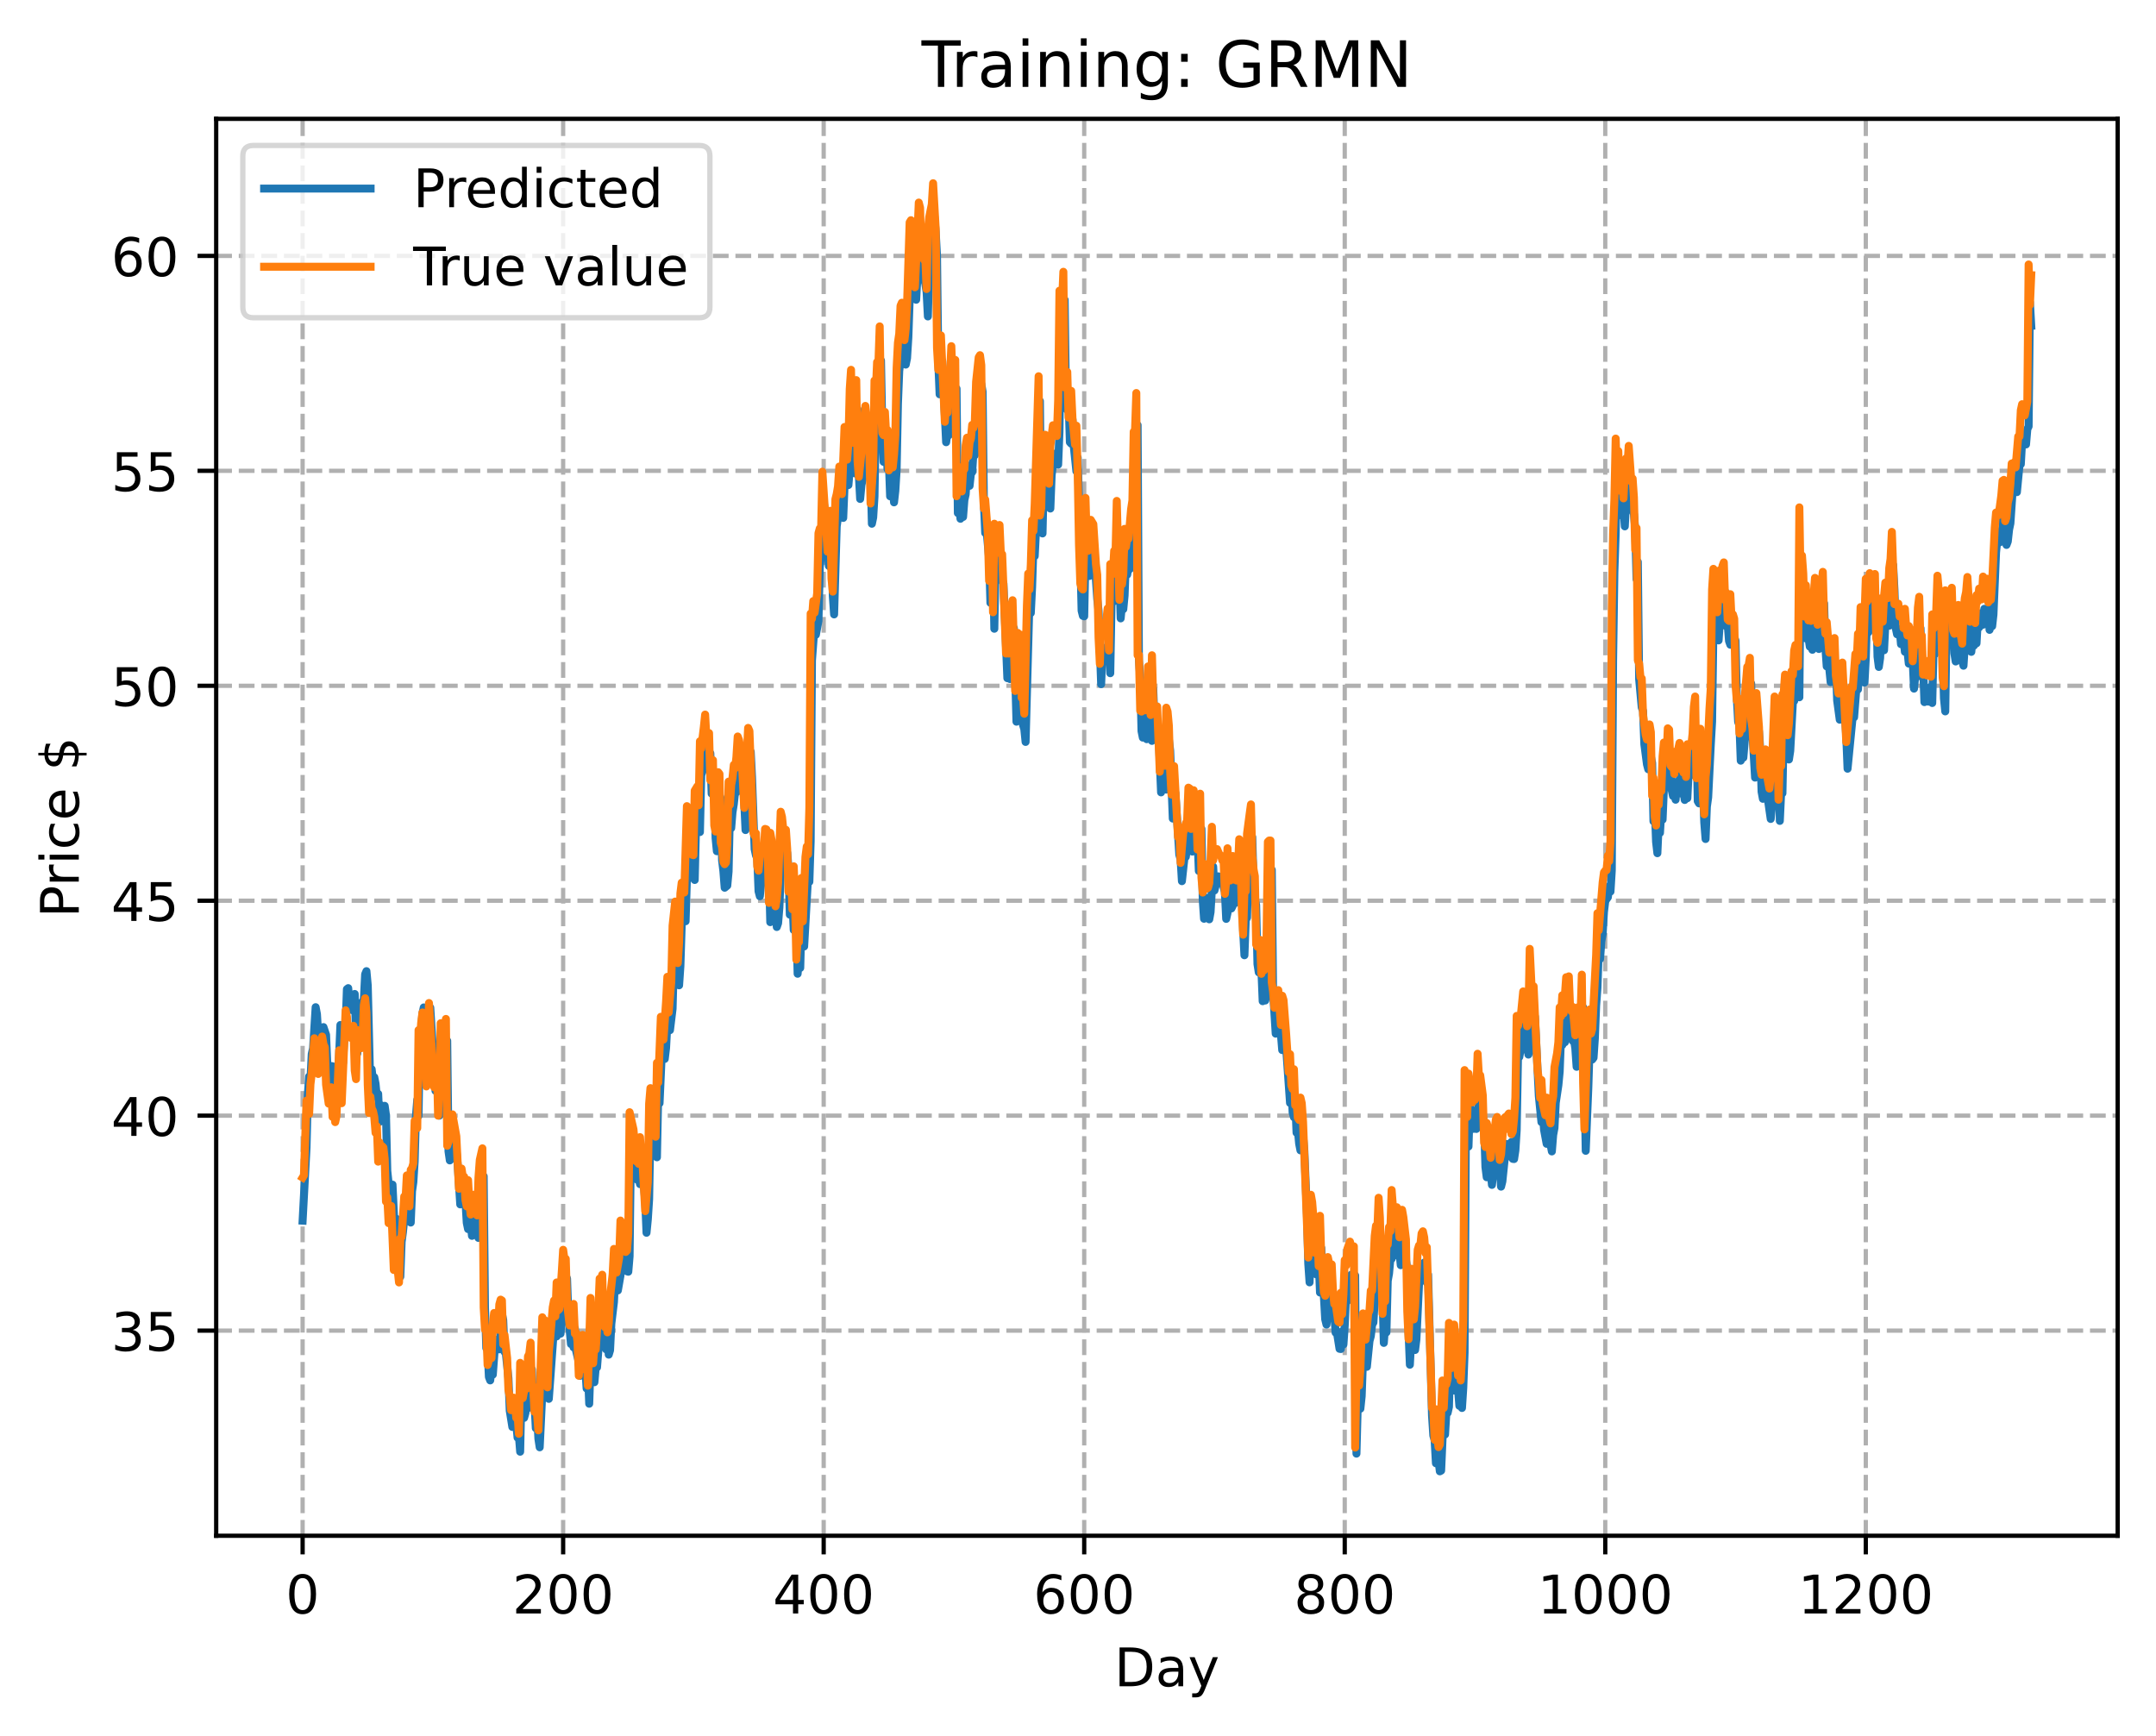 <?xml version="1.0" encoding="utf-8" standalone="no"?>
<!DOCTYPE svg PUBLIC "-//W3C//DTD SVG 1.1//EN"
  "http://www.w3.org/Graphics/SVG/1.1/DTD/svg11.dtd">
<!-- Created with matplotlib (https://matplotlib.org/) -->
<svg height="325.986pt" version="1.1" viewBox="0 0 404.923 325.986" width="404.923pt" xmlns="http://www.w3.org/2000/svg" xmlns:xlink="http://www.w3.org/1999/xlink">
 <defs>
  <style type="text/css">
*{stroke-linecap:butt;stroke-linejoin:round;}
  </style>
 </defs>
 <g id="figure_1">
  <g id="patch_1">
   <path d="M 0 325.986 
L 404.923 325.986 
L 404.923 0 
L 0 0 
z
" style="fill:#ffffff;"/>
  </g>
  <g id="axes_1">
   <g id="patch_2">
    <path d="M 40.603 288.43 
L 397.723 288.43 
L 397.723 22.318 
L 40.603 22.318 
z
" style="fill:#ffffff;"/>
   </g>
   <g id="matplotlib.axis_1">
    <g id="xtick_1">
     <g id="line2d_1">
      <path clip-path="url(#p5ab06bd715)" d="M 56.836 288.43 
L 56.836 22.318 
" style="fill:none;stroke:#b0b0b0;stroke-dasharray:2.96,1.28;stroke-dashoffset:0;stroke-width:0.8;"/>
     </g>
     <g id="line2d_2">
      <defs>
       <path d="M 0 0 
L 0 3.5 
" id="me1d3cf7c54" style="stroke:#000000;stroke-width:0.8;"/>
      </defs>
      <g>
       <use style="stroke:#000000;stroke-width:0.8;" x="56.836" xlink:href="#me1d3cf7c54" y="288.43"/>
      </g>
     </g>
     <g id="text_1">
      <!-- 0 -->
      <defs>
       <path d="M 31.781 66.406 
Q 24.172 66.406 20.328 58.906 
Q 16.5 51.422 16.5 36.375 
Q 16.5 21.391 20.328 13.891 
Q 24.172 6.391 31.781 6.391 
Q 39.453 6.391 43.281 13.891 
Q 47.125 21.391 47.125 36.375 
Q 47.125 51.422 43.281 58.906 
Q 39.453 66.406 31.781 66.406 
z
M 31.781 74.219 
Q 44.047 74.219 50.516 64.516 
Q 56.984 54.828 56.984 36.375 
Q 56.984 17.969 50.516 8.266 
Q 44.047 -1.422 31.781 -1.422 
Q 19.531 -1.422 13.062 8.266 
Q 6.594 17.969 6.594 36.375 
Q 6.594 54.828 13.062 64.516 
Q 19.531 74.219 31.781 74.219 
z
" id="DejaVuSans-48"/>
      </defs>
      <g transform="translate(53.655 303.029)scale(0.1 -0.1)">
       <use xlink:href="#DejaVuSans-48"/>
      </g>
     </g>
    </g>
    <g id="xtick_2">
     <g id="line2d_3">
      <path clip-path="url(#p5ab06bd715)" d="M 105.766 288.43 
L 105.766 22.318 
" style="fill:none;stroke:#b0b0b0;stroke-dasharray:2.96,1.28;stroke-dashoffset:0;stroke-width:0.8;"/>
     </g>
     <g id="line2d_4">
      <g>
       <use style="stroke:#000000;stroke-width:0.8;" x="105.766" xlink:href="#me1d3cf7c54" y="288.43"/>
      </g>
     </g>
     <g id="text_2">
      <!-- 200 -->
      <defs>
       <path d="M 19.188 8.297 
L 53.609 8.297 
L 53.609 0 
L 7.328 0 
L 7.328 8.297 
Q 12.938 14.109 22.625 23.891 
Q 32.328 33.688 34.812 36.531 
Q 39.547 41.844 41.422 45.531 
Q 43.312 49.219 43.312 52.781 
Q 43.312 58.594 39.234 62.25 
Q 35.156 65.922 28.609 65.922 
Q 23.969 65.922 18.812 64.312 
Q 13.672 62.703 7.812 59.422 
L 7.812 69.391 
Q 13.766 71.781 18.938 73 
Q 24.125 74.219 28.422 74.219 
Q 39.75 74.219 46.484 68.547 
Q 53.219 62.891 53.219 53.422 
Q 53.219 48.922 51.531 44.891 
Q 49.859 40.875 45.406 35.406 
Q 44.188 33.984 37.641 27.219 
Q 31.109 20.453 19.188 8.297 
z
" id="DejaVuSans-50"/>
      </defs>
      <g transform="translate(96.223 303.029)scale(0.1 -0.1)">
       <use xlink:href="#DejaVuSans-50"/>
       <use x="63.623" xlink:href="#DejaVuSans-48"/>
       <use x="127.246" xlink:href="#DejaVuSans-48"/>
      </g>
     </g>
    </g>
    <g id="xtick_3">
     <g id="line2d_5">
      <path clip-path="url(#p5ab06bd715)" d="M 154.697 288.43 
L 154.697 22.318 
" style="fill:none;stroke:#b0b0b0;stroke-dasharray:2.96,1.28;stroke-dashoffset:0;stroke-width:0.8;"/>
     </g>
     <g id="line2d_6">
      <g>
       <use style="stroke:#000000;stroke-width:0.8;" x="154.697" xlink:href="#me1d3cf7c54" y="288.43"/>
      </g>
     </g>
     <g id="text_3">
      <!-- 400 -->
      <defs>
       <path d="M 37.797 64.312 
L 12.891 25.391 
L 37.797 25.391 
z
M 35.203 72.906 
L 47.609 72.906 
L 47.609 25.391 
L 58.016 25.391 
L 58.016 17.188 
L 47.609 17.188 
L 47.609 0 
L 37.797 0 
L 37.797 17.188 
L 4.891 17.188 
L 4.891 26.703 
z
" id="DejaVuSans-52"/>
      </defs>
      <g transform="translate(145.153 303.029)scale(0.1 -0.1)">
       <use xlink:href="#DejaVuSans-52"/>
       <use x="63.623" xlink:href="#DejaVuSans-48"/>
       <use x="127.246" xlink:href="#DejaVuSans-48"/>
      </g>
     </g>
    </g>
    <g id="xtick_4">
     <g id="line2d_7">
      <path clip-path="url(#p5ab06bd715)" d="M 203.628 288.43 
L 203.628 22.318 
" style="fill:none;stroke:#b0b0b0;stroke-dasharray:2.96,1.28;stroke-dashoffset:0;stroke-width:0.8;"/>
     </g>
     <g id="line2d_8">
      <g>
       <use style="stroke:#000000;stroke-width:0.8;" x="203.628" xlink:href="#me1d3cf7c54" y="288.43"/>
      </g>
     </g>
     <g id="text_4">
      <!-- 600 -->
      <defs>
       <path d="M 33.016 40.375 
Q 26.375 40.375 22.484 35.828 
Q 18.609 31.297 18.609 23.391 
Q 18.609 15.531 22.484 10.953 
Q 26.375 6.391 33.016 6.391 
Q 39.656 6.391 43.531 10.953 
Q 47.406 15.531 47.406 23.391 
Q 47.406 31.297 43.531 35.828 
Q 39.656 40.375 33.016 40.375 
z
M 52.594 71.297 
L 52.594 62.312 
Q 48.875 64.062 45.094 64.984 
Q 41.312 65.922 37.594 65.922 
Q 27.828 65.922 22.672 59.328 
Q 17.531 52.734 16.797 39.406 
Q 19.672 43.656 24.016 45.922 
Q 28.375 48.188 33.594 48.188 
Q 44.578 48.188 50.953 41.516 
Q 57.328 34.859 57.328 23.391 
Q 57.328 12.156 50.688 5.359 
Q 44.047 -1.422 33.016 -1.422 
Q 20.359 -1.422 13.672 8.266 
Q 6.984 17.969 6.984 36.375 
Q 6.984 53.656 15.188 63.938 
Q 23.391 74.219 37.203 74.219 
Q 40.922 74.219 44.703 73.484 
Q 48.484 72.75 52.594 71.297 
z
" id="DejaVuSans-54"/>
      </defs>
      <g transform="translate(194.084 303.029)scale(0.1 -0.1)">
       <use xlink:href="#DejaVuSans-54"/>
       <use x="63.623" xlink:href="#DejaVuSans-48"/>
       <use x="127.246" xlink:href="#DejaVuSans-48"/>
      </g>
     </g>
    </g>
    <g id="xtick_5">
     <g id="line2d_9">
      <path clip-path="url(#p5ab06bd715)" d="M 252.558 288.43 
L 252.558 22.318 
" style="fill:none;stroke:#b0b0b0;stroke-dasharray:2.96,1.28;stroke-dashoffset:0;stroke-width:0.8;"/>
     </g>
     <g id="line2d_10">
      <g>
       <use style="stroke:#000000;stroke-width:0.8;" x="252.558" xlink:href="#me1d3cf7c54" y="288.43"/>
      </g>
     </g>
     <g id="text_5">
      <!-- 800 -->
      <defs>
       <path d="M 31.781 34.625 
Q 24.75 34.625 20.719 30.859 
Q 16.703 27.094 16.703 20.516 
Q 16.703 13.922 20.719 10.156 
Q 24.75 6.391 31.781 6.391 
Q 38.812 6.391 42.859 10.172 
Q 46.922 13.969 46.922 20.516 
Q 46.922 27.094 42.891 30.859 
Q 38.875 34.625 31.781 34.625 
z
M 21.922 38.812 
Q 15.578 40.375 12.031 44.719 
Q 8.5 49.078 8.5 55.328 
Q 8.5 64.062 14.719 69.141 
Q 20.953 74.219 31.781 74.219 
Q 42.672 74.219 48.875 69.141 
Q 55.078 64.062 55.078 55.328 
Q 55.078 49.078 51.531 44.719 
Q 48 40.375 41.703 38.812 
Q 48.828 37.156 52.797 32.312 
Q 56.781 27.484 56.781 20.516 
Q 56.781 9.906 50.312 4.234 
Q 43.844 -1.422 31.781 -1.422 
Q 19.734 -1.422 13.25 4.234 
Q 6.781 9.906 6.781 20.516 
Q 6.781 27.484 10.781 32.312 
Q 14.797 37.156 21.922 38.812 
z
M 18.312 54.391 
Q 18.312 48.734 21.844 45.562 
Q 25.391 42.391 31.781 42.391 
Q 38.141 42.391 41.719 45.562 
Q 45.312 48.734 45.312 54.391 
Q 45.312 60.062 41.719 63.234 
Q 38.141 66.406 31.781 66.406 
Q 25.391 66.406 21.844 63.234 
Q 18.312 60.062 18.312 54.391 
z
" id="DejaVuSans-56"/>
      </defs>
      <g transform="translate(243.015 303.029)scale(0.1 -0.1)">
       <use xlink:href="#DejaVuSans-56"/>
       <use x="63.623" xlink:href="#DejaVuSans-48"/>
       <use x="127.246" xlink:href="#DejaVuSans-48"/>
      </g>
     </g>
    </g>
    <g id="xtick_6">
     <g id="line2d_11">
      <path clip-path="url(#p5ab06bd715)" d="M 301.489 288.43 
L 301.489 22.318 
" style="fill:none;stroke:#b0b0b0;stroke-dasharray:2.96,1.28;stroke-dashoffset:0;stroke-width:0.8;"/>
     </g>
     <g id="line2d_12">
      <g>
       <use style="stroke:#000000;stroke-width:0.8;" x="301.489" xlink:href="#me1d3cf7c54" y="288.43"/>
      </g>
     </g>
     <g id="text_6">
      <!-- 1000 -->
      <defs>
       <path d="M 12.406 8.297 
L 28.516 8.297 
L 28.516 63.922 
L 10.984 60.406 
L 10.984 69.391 
L 28.422 72.906 
L 38.281 72.906 
L 38.281 8.297 
L 54.391 8.297 
L 54.391 0 
L 12.406 0 
z
" id="DejaVuSans-49"/>
      </defs>
      <g transform="translate(288.764 303.029)scale(0.1 -0.1)">
       <use xlink:href="#DejaVuSans-49"/>
       <use x="63.623" xlink:href="#DejaVuSans-48"/>
       <use x="127.246" xlink:href="#DejaVuSans-48"/>
       <use x="190.869" xlink:href="#DejaVuSans-48"/>
      </g>
     </g>
    </g>
    <g id="xtick_7">
     <g id="line2d_13">
      <path clip-path="url(#p5ab06bd715)" d="M 350.419 288.43 
L 350.419 22.318 
" style="fill:none;stroke:#b0b0b0;stroke-dasharray:2.96,1.28;stroke-dashoffset:0;stroke-width:0.8;"/>
     </g>
     <g id="line2d_14">
      <g>
       <use style="stroke:#000000;stroke-width:0.8;" x="350.419" xlink:href="#me1d3cf7c54" y="288.43"/>
      </g>
     </g>
     <g id="text_7">
      <!-- 1200 -->
      <g transform="translate(337.694 303.029)scale(0.1 -0.1)">
       <use xlink:href="#DejaVuSans-49"/>
       <use x="63.623" xlink:href="#DejaVuSans-50"/>
       <use x="127.246" xlink:href="#DejaVuSans-48"/>
       <use x="190.869" xlink:href="#DejaVuSans-48"/>
      </g>
     </g>
    </g>
    <g id="text_8">
     <!-- Day -->
     <defs>
      <path d="M 19.672 64.797 
L 19.672 8.109 
L 31.594 8.109 
Q 46.688 8.109 53.688 14.938 
Q 60.688 21.781 60.688 36.531 
Q 60.688 51.172 53.688 57.984 
Q 46.688 64.797 31.594 64.797 
z
M 9.812 72.906 
L 30.078 72.906 
Q 51.266 72.906 61.172 64.094 
Q 71.094 55.281 71.094 36.531 
Q 71.094 17.672 61.125 8.828 
Q 51.172 0 30.078 0 
L 9.812 0 
z
" id="DejaVuSans-68"/>
      <path d="M 34.281 27.484 
Q 23.391 27.484 19.188 25 
Q 14.984 22.516 14.984 16.5 
Q 14.984 11.719 18.141 8.906 
Q 21.297 6.109 26.703 6.109 
Q 34.188 6.109 38.703 11.406 
Q 43.219 16.703 43.219 25.484 
L 43.219 27.484 
z
M 52.203 31.203 
L 52.203 0 
L 43.219 0 
L 43.219 8.297 
Q 40.141 3.328 35.547 0.953 
Q 30.953 -1.422 24.312 -1.422 
Q 15.922 -1.422 10.953 3.297 
Q 6 8.016 6 15.922 
Q 6 25.141 12.172 29.828 
Q 18.359 34.516 30.609 34.516 
L 43.219 34.516 
L 43.219 35.406 
Q 43.219 41.609 39.141 45 
Q 35.062 48.391 27.688 48.391 
Q 23 48.391 18.547 47.266 
Q 14.109 46.141 10.016 43.891 
L 10.016 52.203 
Q 14.938 54.109 19.578 55.047 
Q 24.219 56 28.609 56 
Q 40.484 56 46.344 49.844 
Q 52.203 43.703 52.203 31.203 
z
" id="DejaVuSans-97"/>
      <path d="M 32.172 -5.078 
Q 28.375 -14.844 24.75 -17.812 
Q 21.141 -20.797 15.094 -20.797 
L 7.906 -20.797 
L 7.906 -13.281 
L 13.188 -13.281 
Q 16.891 -13.281 18.938 -11.516 
Q 21 -9.766 23.484 -3.219 
L 25.094 0.875 
L 2.984 54.688 
L 12.5 54.688 
L 29.594 11.922 
L 46.688 54.688 
L 56.203 54.688 
z
" id="DejaVuSans-121"/>
     </defs>
     <g transform="translate(209.29 316.707)scale(0.1 -0.1)">
      <use xlink:href="#DejaVuSans-68"/>
      <use x="77.002" xlink:href="#DejaVuSans-97"/>
      <use x="138.281" xlink:href="#DejaVuSans-121"/>
     </g>
    </g>
   </g>
   <g id="matplotlib.axis_2">
    <g id="ytick_1">
     <g id="line2d_15">
      <path clip-path="url(#p5ab06bd715)" d="M 40.603 249.905 
L 397.723 249.905 
" style="fill:none;stroke:#b0b0b0;stroke-dasharray:2.96,1.28;stroke-dashoffset:0;stroke-width:0.8;"/>
     </g>
     <g id="line2d_16">
      <defs>
       <path d="M 0 0 
L -3.5 0 
" id="m45a2f957e2" style="stroke:#000000;stroke-width:0.8;"/>
      </defs>
      <g>
       <use style="stroke:#000000;stroke-width:0.8;" x="40.603" xlink:href="#m45a2f957e2" y="249.905"/>
      </g>
     </g>
     <g id="text_9">
      <!-- 35 -->
      <defs>
       <path d="M 40.578 39.312 
Q 47.656 37.797 51.625 33 
Q 55.609 28.219 55.609 21.188 
Q 55.609 10.406 48.188 4.484 
Q 40.766 -1.422 27.094 -1.422 
Q 22.516 -1.422 17.656 -0.516 
Q 12.797 0.391 7.625 2.203 
L 7.625 11.719 
Q 11.719 9.328 16.594 8.109 
Q 21.484 6.891 26.812 6.891 
Q 36.078 6.891 40.938 10.547 
Q 45.797 14.203 45.797 21.188 
Q 45.797 27.641 41.281 31.266 
Q 36.766 34.906 28.719 34.906 
L 20.219 34.906 
L 20.219 43.016 
L 29.109 43.016 
Q 36.375 43.016 40.234 45.922 
Q 44.094 48.828 44.094 54.297 
Q 44.094 59.906 40.109 62.906 
Q 36.141 65.922 28.719 65.922 
Q 24.656 65.922 20.016 65.031 
Q 15.375 64.156 9.812 62.312 
L 9.812 71.094 
Q 15.438 72.656 20.344 73.438 
Q 25.25 74.219 29.594 74.219 
Q 40.828 74.219 47.359 69.109 
Q 53.906 64.016 53.906 55.328 
Q 53.906 49.266 50.438 45.094 
Q 46.969 40.922 40.578 39.312 
z
" id="DejaVuSans-51"/>
       <path d="M 10.797 72.906 
L 49.516 72.906 
L 49.516 64.594 
L 19.828 64.594 
L 19.828 46.734 
Q 21.969 47.469 24.109 47.828 
Q 26.266 48.188 28.422 48.188 
Q 40.625 48.188 47.75 41.5 
Q 54.891 34.812 54.891 23.391 
Q 54.891 11.625 47.562 5.094 
Q 40.234 -1.422 26.906 -1.422 
Q 22.312 -1.422 17.547 -0.641 
Q 12.797 0.141 7.719 1.703 
L 7.719 11.625 
Q 12.109 9.234 16.797 8.062 
Q 21.484 6.891 26.703 6.891 
Q 35.156 6.891 40.078 11.328 
Q 45.016 15.766 45.016 23.391 
Q 45.016 31 40.078 35.438 
Q 35.156 39.891 26.703 39.891 
Q 22.75 39.891 18.812 39.016 
Q 14.891 38.141 10.797 36.281 
z
" id="DejaVuSans-53"/>
      </defs>
      <g transform="translate(20.878 253.704)scale(0.1 -0.1)">
       <use xlink:href="#DejaVuSans-51"/>
       <use x="63.623" xlink:href="#DejaVuSans-53"/>
      </g>
     </g>
    </g>
    <g id="ytick_2">
     <g id="line2d_17">
      <path clip-path="url(#p5ab06bd715)" d="M 40.603 209.535 
L 397.723 209.535 
" style="fill:none;stroke:#b0b0b0;stroke-dasharray:2.96,1.28;stroke-dashoffset:0;stroke-width:0.8;"/>
     </g>
     <g id="line2d_18">
      <g>
       <use style="stroke:#000000;stroke-width:0.8;" x="40.603" xlink:href="#m45a2f957e2" y="209.535"/>
      </g>
     </g>
     <g id="text_10">
      <!-- 40 -->
      <g transform="translate(20.878 213.335)scale(0.1 -0.1)">
       <use xlink:href="#DejaVuSans-52"/>
       <use x="63.623" xlink:href="#DejaVuSans-48"/>
      </g>
     </g>
    </g>
    <g id="ytick_3">
     <g id="line2d_19">
      <path clip-path="url(#p5ab06bd715)" d="M 40.603 169.166 
L 397.723 169.166 
" style="fill:none;stroke:#b0b0b0;stroke-dasharray:2.96,1.28;stroke-dashoffset:0;stroke-width:0.8;"/>
     </g>
     <g id="line2d_20">
      <g>
       <use style="stroke:#000000;stroke-width:0.8;" x="40.603" xlink:href="#m45a2f957e2" y="169.166"/>
      </g>
     </g>
     <g id="text_11">
      <!-- 45 -->
      <g transform="translate(20.878 172.966)scale(0.1 -0.1)">
       <use xlink:href="#DejaVuSans-52"/>
       <use x="63.623" xlink:href="#DejaVuSans-53"/>
      </g>
     </g>
    </g>
    <g id="ytick_4">
     <g id="line2d_21">
      <path clip-path="url(#p5ab06bd715)" d="M 40.603 128.797 
L 397.723 128.797 
" style="fill:none;stroke:#b0b0b0;stroke-dasharray:2.96,1.28;stroke-dashoffset:0;stroke-width:0.8;"/>
     </g>
     <g id="line2d_22">
      <g>
       <use style="stroke:#000000;stroke-width:0.8;" x="40.603" xlink:href="#m45a2f957e2" y="128.797"/>
      </g>
     </g>
     <g id="text_12">
      <!-- 50 -->
      <g transform="translate(20.878 132.596)scale(0.1 -0.1)">
       <use xlink:href="#DejaVuSans-53"/>
       <use x="63.623" xlink:href="#DejaVuSans-48"/>
      </g>
     </g>
    </g>
    <g id="ytick_5">
     <g id="line2d_23">
      <path clip-path="url(#p5ab06bd715)" d="M 40.603 88.428 
L 397.723 88.428 
" style="fill:none;stroke:#b0b0b0;stroke-dasharray:2.96,1.28;stroke-dashoffset:0;stroke-width:0.8;"/>
     </g>
     <g id="line2d_24">
      <g>
       <use style="stroke:#000000;stroke-width:0.8;" x="40.603" xlink:href="#m45a2f957e2" y="88.428"/>
      </g>
     </g>
     <g id="text_13">
      <!-- 55 -->
      <g transform="translate(20.878 92.227)scale(0.1 -0.1)">
       <use xlink:href="#DejaVuSans-53"/>
       <use x="63.623" xlink:href="#DejaVuSans-53"/>
      </g>
     </g>
    </g>
    <g id="ytick_6">
     <g id="line2d_25">
      <path clip-path="url(#p5ab06bd715)" d="M 40.603 48.059 
L 397.723 48.059 
" style="fill:none;stroke:#b0b0b0;stroke-dasharray:2.96,1.28;stroke-dashoffset:0;stroke-width:0.8;"/>
     </g>
     <g id="line2d_26">
      <g>
       <use style="stroke:#000000;stroke-width:0.8;" x="40.603" xlink:href="#m45a2f957e2" y="48.059"/>
      </g>
     </g>
     <g id="text_14">
      <!-- 60 -->
      <g transform="translate(20.878 51.858)scale(0.1 -0.1)">
       <use xlink:href="#DejaVuSans-54"/>
       <use x="63.623" xlink:href="#DejaVuSans-48"/>
      </g>
     </g>
    </g>
    <g id="text_15">
     <!-- Price $ -->
     <defs>
      <path d="M 19.672 64.797 
L 19.672 37.406 
L 32.078 37.406 
Q 38.969 37.406 42.719 40.969 
Q 46.484 44.531 46.484 51.125 
Q 46.484 57.672 42.719 61.234 
Q 38.969 64.797 32.078 64.797 
z
M 9.812 72.906 
L 32.078 72.906 
Q 44.344 72.906 50.609 67.359 
Q 56.891 61.812 56.891 51.125 
Q 56.891 40.328 50.609 34.812 
Q 44.344 29.297 32.078 29.297 
L 19.672 29.297 
L 19.672 0 
L 9.812 0 
z
" id="DejaVuSans-80"/>
      <path d="M 41.109 46.297 
Q 39.594 47.172 37.812 47.578 
Q 36.031 48 33.891 48 
Q 26.266 48 22.188 43.047 
Q 18.109 38.094 18.109 28.812 
L 18.109 0 
L 9.078 0 
L 9.078 54.688 
L 18.109 54.688 
L 18.109 46.188 
Q 20.953 51.172 25.484 53.578 
Q 30.031 56 36.531 56 
Q 37.453 56 38.578 55.875 
Q 39.703 55.766 41.062 55.516 
z
" id="DejaVuSans-114"/>
      <path d="M 9.422 54.688 
L 18.406 54.688 
L 18.406 0 
L 9.422 0 
z
M 9.422 75.984 
L 18.406 75.984 
L 18.406 64.594 
L 9.422 64.594 
z
" id="DejaVuSans-105"/>
      <path d="M 48.781 52.594 
L 48.781 44.188 
Q 44.969 46.297 41.141 47.344 
Q 37.312 48.391 33.406 48.391 
Q 24.656 48.391 19.812 42.844 
Q 14.984 37.312 14.984 27.297 
Q 14.984 17.281 19.812 11.734 
Q 24.656 6.203 33.406 6.203 
Q 37.312 6.203 41.141 7.25 
Q 44.969 8.297 48.781 10.406 
L 48.781 2.094 
Q 45.016 0.344 40.984 -0.531 
Q 36.969 -1.422 32.422 -1.422 
Q 20.062 -1.422 12.781 6.344 
Q 5.516 14.109 5.516 27.297 
Q 5.516 40.672 12.859 48.328 
Q 20.219 56 33.016 56 
Q 37.156 56 41.109 55.141 
Q 45.062 54.297 48.781 52.594 
z
" id="DejaVuSans-99"/>
      <path d="M 56.203 29.594 
L 56.203 25.203 
L 14.891 25.203 
Q 15.484 15.922 20.484 11.062 
Q 25.484 6.203 34.422 6.203 
Q 39.594 6.203 44.453 7.469 
Q 49.312 8.734 54.109 11.281 
L 54.109 2.781 
Q 49.266 0.734 44.188 -0.344 
Q 39.109 -1.422 33.891 -1.422 
Q 20.797 -1.422 13.156 6.188 
Q 5.516 13.812 5.516 26.812 
Q 5.516 40.234 12.766 48.109 
Q 20.016 56 32.328 56 
Q 43.359 56 49.781 48.891 
Q 56.203 41.797 56.203 29.594 
z
M 47.219 32.234 
Q 47.125 39.594 43.094 43.984 
Q 39.062 48.391 32.422 48.391 
Q 24.906 48.391 20.391 44.141 
Q 15.875 39.891 15.188 32.172 
z
" id="DejaVuSans-101"/>
      <path id="DejaVuSans-32"/>
      <path d="M 33.797 -14.703 
L 28.906 -14.703 
L 28.859 0 
Q 23.734 0.094 18.609 1.188 
Q 13.484 2.297 8.297 4.5 
L 8.297 13.281 
Q 13.281 10.156 18.375 8.562 
Q 23.484 6.984 28.906 6.938 
L 28.906 29.203 
Q 18.109 30.953 13.203 35.156 
Q 8.297 39.359 8.297 46.688 
Q 8.297 54.641 13.625 59.219 
Q 18.953 63.812 28.906 64.5 
L 28.906 75.984 
L 33.797 75.984 
L 33.797 64.656 
Q 38.328 64.453 42.578 63.688 
Q 46.828 62.938 50.875 61.625 
L 50.875 53.078 
Q 46.828 55.125 42.547 56.25 
Q 38.281 57.375 33.797 57.562 
L 33.797 36.719 
Q 44.875 35.016 50.094 30.609 
Q 55.328 26.219 55.328 18.609 
Q 55.328 10.359 49.781 5.594 
Q 44.234 0.828 33.797 0.094 
z
M 28.906 37.594 
L 28.906 57.625 
Q 23.25 56.984 20.266 54.391 
Q 17.281 51.812 17.281 47.516 
Q 17.281 43.312 20.031 40.969 
Q 22.797 38.625 28.906 37.594 
z
M 33.797 28.219 
L 33.797 7.078 
Q 39.984 7.906 43.141 10.594 
Q 46.297 13.281 46.297 17.672 
Q 46.297 21.969 43.281 24.5 
Q 40.281 27.047 33.797 28.219 
z
" id="DejaVuSans-36"/>
     </defs>
     <g transform="translate(14.798 172.342)rotate(-90)scale(0.1 -0.1)">
      <use xlink:href="#DejaVuSans-80"/>
      <use x="58.553" xlink:href="#DejaVuSans-114"/>
      <use x="99.666" xlink:href="#DejaVuSans-105"/>
      <use x="127.449" xlink:href="#DejaVuSans-99"/>
      <use x="182.43" xlink:href="#DejaVuSans-101"/>
      <use x="243.953" xlink:href="#DejaVuSans-32"/>
      <use x="275.74" xlink:href="#DejaVuSans-36"/>
     </g>
    </g>
   </g>
   <g id="line2d_27">
    <path clip-path="url(#p5ab06bd715)" d="M 56.836 229.256 
L 57.57 215.517 
L 57.814 205.62 
L 58.059 202.178 
L 58.304 202.853 
L 58.548 197.966 
L 58.793 196.912 
L 59.282 189.164 
L 59.527 190.474 
L 59.772 194.464 
L 60.016 196.462 
L 60.506 197.627 
L 60.75 192.903 
L 61.24 194.357 
L 61.484 200.215 
L 61.729 201.645 
L 61.974 201.154 
L 62.218 200.219 
L 62.463 200.254 
L 62.708 205.391 
L 62.952 203.594 
L 63.197 205.717 
L 63.441 203.942 
L 63.931 192.508 
L 64.175 199.305 
L 64.42 199.597 
L 64.665 194.817 
L 64.909 192.664 
L 65.154 185.778 
L 65.399 185.586 
L 65.643 188.253 
L 65.888 188.001 
L 66.133 189.722 
L 66.622 186.681 
L 66.867 193.991 
L 67.111 197.827 
L 67.356 190.737 
L 67.601 190.397 
L 67.845 188.489 
L 68.335 187.706 
L 68.579 182.972 
L 68.824 182.397 
L 69.069 185.076 
L 69.558 204.69 
L 69.802 200.81 
L 70.047 202.923 
L 70.292 202.314 
L 70.536 203.536 
L 70.781 206.085 
L 71.026 205.438 
L 71.27 210.714 
L 71.515 207.549 
L 72.004 209.765 
L 72.249 207.69 
L 72.494 209.469 
L 72.738 219.903 
L 73.228 224.516 
L 73.472 224.608 
L 73.717 222.49 
L 74.206 232.674 
L 74.451 228.903 
L 74.696 231.765 
L 75.185 239.777 
L 75.429 233.23 
L 75.674 231.431 
L 76.163 226.616 
L 76.408 226.716 
L 76.653 222.76 
L 76.897 224.733 
L 77.142 229.61 
L 77.387 223.71 
L 77.631 222.032 
L 77.876 218.156 
L 78.121 209.539 
L 78.365 206.553 
L 78.61 209.567 
L 78.855 193.599 
L 79.099 193.228 
L 79.344 190.323 
L 79.589 189.21 
L 79.833 199.422 
L 80.078 199.345 
L 80.323 200.575 
L 80.812 189.256 
L 81.79 204.869 
L 82.035 204.627 
L 82.28 202.579 
L 82.524 209.533 
L 82.769 205.042 
L 83.014 195.131 
L 83.258 194.591 
L 83.503 194.346 
L 83.748 195.702 
L 83.992 195.479 
L 84.237 216.246 
L 84.482 217.939 
L 84.971 214.381 
L 85.216 213.457 
L 85.705 216.043 
L 85.95 218.613 
L 86.439 226.2 
L 86.684 225.964 
L 86.928 224.134 
L 87.173 225.853 
L 87.417 225.605 
L 87.662 229.66 
L 87.907 230.833 
L 88.151 227.109 
L 88.641 232.109 
L 88.885 230.956 
L 89.13 228.561 
L 89.375 228.841 
L 89.864 232.497 
L 90.353 223.011 
L 90.843 220.931 
L 91.087 245.606 
L 91.332 253.191 
L 91.577 253.397 
L 91.821 258.62 
L 92.066 259.258 
L 92.311 257.056 
L 92.555 258.184 
L 93.044 251.628 
L 93.289 252.188 
L 93.534 252.144 
L 93.778 253.42 
L 94.268 246.711 
L 94.512 247.937 
L 94.757 253.894 
L 95.002 254.14 
L 95.491 258.858 
L 95.736 264.953 
L 96.225 268.001 
L 96.47 267.294 
L 96.714 267.819 
L 96.959 267.433 
L 97.204 270.008 
L 97.448 269.597 
L 97.693 272.65 
L 97.938 261.011 
L 98.182 265.687 
L 98.427 266.298 
L 98.672 265.423 
L 98.916 263.781 
L 99.161 264.471 
L 99.405 259.164 
L 99.65 258.566 
L 99.895 257.192 
L 100.139 264.175 
L 100.384 263.58 
L 100.629 268.231 
L 100.873 265.684 
L 101.118 270.228 
L 101.363 271.821 
L 101.852 261.494 
L 102.097 252.865 
L 102.341 256.696 
L 102.586 253.158 
L 102.831 253.821 
L 103.075 262.725 
L 104.054 249.251 
L 104.299 248.821 
L 104.543 250.998 
L 104.788 246.295 
L 105.032 249.634 
L 105.277 250.482 
L 106.011 239.024 
L 106.5 240.137 
L 106.745 247.177 
L 107.234 252.434 
L 107.479 249.863 
L 107.724 253.054 
L 107.968 249.475 
L 108.213 253.76 
L 108.702 255.814 
L 108.947 258.399 
L 109.436 253.42 
L 109.681 253.164 
L 110.17 260.773 
L 110.415 257.549 
L 110.66 263.641 
L 111.149 249.395 
L 111.638 259.6 
L 111.883 256.87 
L 112.127 256.815 
L 112.617 250.576 
L 112.861 244.656 
L 113.106 244.728 
L 113.351 243.355 
L 113.595 251.953 
L 113.84 253.428 
L 114.085 251.267 
L 114.329 254.42 
L 114.574 253.602 
L 114.819 248.588 
L 115.308 244.529 
L 115.553 239.487 
L 115.797 241.52 
L 116.042 242.369 
L 116.531 239.566 
L 116.776 233.693 
L 117.02 233.081 
L 117.265 237.788 
L 117.51 235.967 
L 117.754 238.766 
L 117.999 238.848 
L 118.244 235.944 
L 118.488 215.539 
L 118.733 214.526 
L 119.222 215.911 
L 119.712 221.59 
L 119.956 221.206 
L 120.201 222.397 
L 120.446 218.568 
L 120.69 221.38 
L 120.935 222.73 
L 121.18 225.651 
L 121.424 231.529 
L 121.669 229.017 
L 121.914 225.197 
L 122.158 211.541 
L 122.403 208.866 
L 122.648 207.949 
L 122.892 209.826 
L 123.137 215.4 
L 123.381 217.352 
L 123.626 205.278 
L 123.871 207.197 
L 124.36 196.219 
L 124.605 196.232 
L 124.849 198.878 
L 125.094 196.835 
L 125.583 187.729 
L 125.828 193.479 
L 126.317 189.462 
L 126.562 180.421 
L 126.807 176.395 
L 127.051 174.267 
L 127.296 183.796 
L 127.541 185.052 
L 127.785 181.462 
L 128.03 173.742 
L 128.275 170.731 
L 128.519 172.458 
L 128.764 173.022 
L 129.253 157.061 
L 129.498 157.103 
L 129.742 157.031 
L 129.987 159.857 
L 130.232 164.946 
L 130.476 165.27 
L 130.721 155.234 
L 130.966 153.344 
L 131.21 152.891 
L 131.455 156.27 
L 131.7 145.571 
L 131.944 144.863 
L 132.678 138.762 
L 132.923 141.629 
L 133.168 142.643 
L 133.412 141.483 
L 133.657 149.056 
L 133.902 147.967 
L 134.146 145.883 
L 134.391 157.354 
L 134.636 159.87 
L 134.88 151.26 
L 135.125 149.314 
L 135.369 149.966 
L 135.614 161.583 
L 135.859 163.608 
L 136.103 166.727 
L 136.593 166.323 
L 136.837 163.679 
L 137.082 152.496 
L 137.327 155.531 
L 137.571 152.544 
L 137.816 151.035 
L 138.061 148.715 
L 138.305 148.82 
L 138.55 146.875 
L 138.795 142.562 
L 139.039 142.831 
L 139.284 144.492 
L 139.529 145.243 
L 140.018 155.894 
L 140.752 141.759 
L 140.996 141.191 
L 141.241 146.021 
L 141.73 159.475 
L 141.975 160.634 
L 142.22 161.223 
L 142.464 167.39 
L 142.709 168.327 
L 143.198 163.596 
L 143.443 163.653 
L 143.688 164.438 
L 143.932 160.981 
L 144.177 160.764 
L 144.422 163.342 
L 144.666 173.194 
L 144.911 161.811 
L 145.156 161.34 
L 145.4 167.694 
L 145.645 169.47 
L 145.89 174.101 
L 146.134 173.395 
L 146.379 170.436 
L 146.868 157.826 
L 147.113 158.144 
L 147.602 160.943 
L 147.847 160.162 
L 148.091 163.011 
L 148.336 171.783 
L 148.581 171.468 
L 148.825 169.135 
L 149.07 174.658 
L 149.315 167.904 
L 149.559 173.027 
L 149.804 182.882 
L 150.049 180.101 
L 150.293 181.791 
L 150.538 172.638 
L 150.783 170.907 
L 151.027 177.758 
L 151.761 164.75 
L 152.006 165.615 
L 152.251 157.98 
L 152.495 124.029 
L 152.984 117.58 
L 153.229 119.216 
L 153.718 116.609 
L 153.963 106.501 
L 154.208 104.288 
L 154.452 104.574 
L 154.697 94.271 
L 154.942 95.877 
L 155.431 103.005 
L 155.676 106.3 
L 155.92 104.592 
L 156.165 101.247 
L 156.41 111.895 
L 156.654 115.394 
L 157.144 98.852 
L 157.878 93.727 
L 158.122 93.478 
L 158.367 97.27 
L 158.856 85.252 
L 159.101 86.81 
L 159.345 91.1 
L 159.59 88.124 
L 159.835 79.081 
L 160.079 75.412 
L 160.324 87.096 
L 160.569 88.906 
L 160.813 80.404 
L 161.058 76.878 
L 161.303 89.287 
L 161.547 93.708 
L 161.792 91.058 
L 162.037 89.948 
L 162.771 80.92 
L 163.26 84.596 
L 163.505 88.463 
L 163.749 98.362 
L 163.994 97.186 
L 164.239 93.247 
L 164.483 79.019 
L 164.728 78.698 
L 164.972 72.989 
L 165.217 74.172 
L 165.462 67.721 
L 165.706 80.73 
L 165.951 86.743 
L 166.196 85.989 
L 166.44 84.134 
L 166.685 88.083 
L 166.93 86.468 
L 167.174 93.209 
L 167.664 91.552 
L 167.908 94.348 
L 168.153 92.175 
L 168.398 88.213 
L 168.642 75.854 
L 168.887 69.654 
L 169.132 67.747 
L 169.376 62.98 
L 169.621 63.234 
L 169.866 64.885 
L 170.11 68.474 
L 170.355 67.266 
L 170.6 63.341 
L 171.089 49.126 
L 171.333 47.102 
L 171.578 47.904 
L 172.067 56.296 
L 172.557 47.195 
L 172.801 42.38 
L 173.046 44.616 
L 173.291 52.517 
L 173.535 52.384 
L 173.78 53.263 
L 174.025 54.85 
L 174.269 59.431 
L 174.514 50.084 
L 174.759 46.397 
L 175.248 43.303 
L 175.493 40.655 
L 175.737 43.611 
L 175.982 48.033 
L 176.227 68.22 
L 176.471 74.056 
L 176.716 73.086 
L 176.96 67.792 
L 177.694 83.053 
L 177.939 81.296 
L 178.184 81.757 
L 178.428 77.429 
L 178.673 75.108 
L 178.918 70.2 
L 179.162 76.61 
L 179.407 74.085 
L 179.652 72.995 
L 179.896 96.36 
L 180.141 94.348 
L 180.386 97.431 
L 180.63 93.447 
L 180.875 97.093 
L 181.12 93.933 
L 181.364 92.849 
L 181.609 89.284 
L 181.854 87.434 
L 182.098 91.246 
L 182.343 88.97 
L 182.588 88.67 
L 182.832 84.853 
L 183.077 85.505 
L 183.321 84.795 
L 183.566 77.661 
L 184.055 73.2 
L 184.3 72.122 
L 184.545 73.564 
L 184.789 94.573 
L 185.034 100.099 
L 185.279 99.487 
L 185.768 104.957 
L 186.013 113.219 
L 186.257 107.387 
L 186.502 105.089 
L 186.747 118.085 
L 186.991 104.907 
L 187.236 108.727 
L 187.481 106.423 
L 187.97 104.29 
L 188.215 108.939 
L 188.459 109.557 
L 188.948 121.364 
L 189.193 127.37 
L 189.438 124.885 
L 189.682 127.529 
L 189.927 120.035 
L 190.416 117.952 
L 190.906 135.543 
L 191.15 131.68 
L 191.395 125.395 
L 191.64 131.561 
L 191.884 124.415 
L 192.129 136.127 
L 192.374 136.924 
L 192.618 139.342 
L 193.352 112.51 
L 193.597 115.131 
L 193.842 110.25 
L 194.086 102.724 
L 194.331 104.448 
L 194.575 99.677 
L 195.309 75.331 
L 195.554 98.878 
L 195.799 100.186 
L 196.043 89.693 
L 196.288 87.537 
L 196.533 86.748 
L 196.777 88.185 
L 197.022 93.589 
L 197.267 95.509 
L 197.511 89.242 
L 198.001 85.212 
L 198.245 85.891 
L 198.49 87.151 
L 198.735 87.263 
L 198.979 81.129 
L 199.224 62.604 
L 199.469 62.933 
L 199.713 61.519 
L 199.958 56.318 
L 200.203 74.911 
L 200.447 76.983 
L 200.692 75.252 
L 200.936 83.06 
L 201.181 83.325 
L 201.426 78.789 
L 201.67 83.839 
L 202.16 88.511 
L 202.404 85.961 
L 202.649 94.188 
L 203.138 114.693 
L 203.383 115.671 
L 203.628 115.749 
L 203.872 103.868 
L 204.117 99.08 
L 204.362 105.859 
L 204.606 108.179 
L 204.851 106.474 
L 205.096 102.162 
L 205.34 102.892 
L 205.585 105.302 
L 206.074 112.466 
L 206.319 114.683 
L 206.808 128.496 
L 207.053 122.688 
L 207.297 122.257 
L 207.542 122.755 
L 207.787 121.578 
L 208.031 122.528 
L 208.276 119.713 
L 208.521 126.436 
L 208.765 112.879 
L 209.01 112.966 
L 209.255 112.916 
L 209.499 109.22 
L 209.744 109.19 
L 209.989 99.875 
L 210.478 116.14 
L 210.723 113.481 
L 210.967 114.42 
L 211.212 111.836 
L 211.457 105.177 
L 211.701 107.928 
L 211.946 106.475 
L 212.191 106.879 
L 212.924 98.419 
L 213.169 87.765 
L 213.414 84.944 
L 213.658 79.837 
L 213.903 123.993 
L 214.148 127.261 
L 214.392 137.318 
L 214.637 138.533 
L 214.882 137.293 
L 215.126 138.484 
L 215.371 138.827 
L 215.616 137.226 
L 215.86 131.752 
L 216.35 139.145 
L 216.594 129.38 
L 216.839 135.882 
L 217.084 138.564 
L 217.573 137.096 
L 218.062 148.816 
L 218.307 144.021 
L 218.551 145.63 
L 218.796 144.564 
L 219.041 148.298 
L 219.285 138.546 
L 219.53 138.901 
L 219.775 140.97 
L 220.264 153.737 
L 220.509 152.682 
L 220.753 148.931 
L 221.487 160.536 
L 221.732 161.406 
L 221.977 165.495 
L 222.466 160.992 
L 222.711 160.93 
L 222.955 159.102 
L 223.2 159.239 
L 223.445 153.623 
L 223.689 153.313 
L 223.934 159.936 
L 224.179 154.772 
L 224.423 154.455 
L 224.668 157.734 
L 224.912 157.583 
L 225.157 163.576 
L 225.402 163.458 
L 225.646 155.675 
L 225.891 169.049 
L 226.136 172.556 
L 226.38 168.555 
L 226.625 169.13 
L 226.87 172.218 
L 227.114 172.66 
L 227.359 171.297 
L 227.848 162.762 
L 228.093 167.239 
L 228.338 166.253 
L 228.582 165.817 
L 228.827 164.59 
L 229.072 165.708 
L 229.316 165.481 
L 229.561 165.59 
L 230.05 167.547 
L 230.295 172.581 
L 230.539 171.471 
L 230.784 165.442 
L 231.029 170.13 
L 231.273 170.624 
L 231.518 170.133 
L 231.763 166.282 
L 232.007 169.605 
L 232.252 168.827 
L 232.497 169.376 
L 232.741 168.485 
L 232.986 162.324 
L 233.231 165.474 
L 233.475 174.704 
L 233.72 179.41 
L 233.965 172.848 
L 234.209 172.334 
L 234.454 162.94 
L 234.943 158.303 
L 235.188 157.219 
L 235.433 165.589 
L 235.677 169.028 
L 235.922 169.986 
L 236.167 181.063 
L 236.411 182.62 
L 236.656 182.417 
L 236.9 181.986 
L 237.145 188.037 
L 237.39 185.956 
L 237.634 187.908 
L 237.879 186.675 
L 238.124 181.844 
L 238.368 164.998 
L 238.613 163.064 
L 238.858 163.373 
L 239.102 186.36 
L 239.592 194.134 
L 240.326 191.311 
L 240.815 197.219 
L 241.06 191.851 
L 241.304 193.262 
L 242.283 207.151 
L 242.527 203.904 
L 242.772 208.953 
L 243.017 209.831 
L 243.261 206.666 
L 243.506 212.737 
L 243.751 212.28 
L 243.995 214.816 
L 244.24 216.049 
L 244.485 212.509 
L 244.729 213.171 
L 244.974 216.11 
L 245.463 228.077 
L 245.708 237.302 
L 245.953 240.845 
L 246.197 233.523 
L 246.442 229.692 
L 246.687 230.599 
L 246.931 232.882 
L 247.176 239.322 
L 247.421 237.243 
L 247.665 236.714 
L 247.91 242.755 
L 248.155 234.385 
L 248.399 240.748 
L 248.644 243.535 
L 248.888 247.781 
L 249.133 248.778 
L 249.378 246.434 
L 249.622 242.107 
L 249.867 242.725 
L 250.112 245.486 
L 250.356 243.631 
L 250.846 250.291 
L 251.09 250.23 
L 251.58 253.323 
L 251.824 253.365 
L 252.069 250.024 
L 252.314 252.513 
L 252.558 248.928 
L 252.803 243.242 
L 253.048 244.365 
L 253.292 240.916 
L 253.782 239.408 
L 254.271 240.819 
L 254.515 239.549 
L 254.76 273.011 
L 255.005 263.65 
L 255.249 262.371 
L 255.494 264.575 
L 255.739 262.208 
L 255.983 255.393 
L 256.228 252.313 
L 256.473 252.911 
L 256.717 256.704 
L 257.207 251.858 
L 257.451 250.961 
L 257.696 248.825 
L 257.941 248.393 
L 258.675 236.224 
L 258.919 236.794 
L 259.164 231.578 
L 259.409 234.562 
L 259.898 252.214 
L 260.143 248.926 
L 260.387 250.239 
L 260.632 240.557 
L 260.876 239.196 
L 261.121 236.506 
L 261.366 236.441 
L 261.61 230.114 
L 261.855 232.047 
L 262.1 235.754 
L 262.344 233.417 
L 262.589 232.71 
L 263.078 237.617 
L 263.568 233.044 
L 264.302 238.408 
L 264.546 250.387 
L 264.791 256.311 
L 265.036 251.64 
L 265.28 243.955 
L 265.525 251.369 
L 265.77 253.55 
L 266.014 251.568 
L 266.503 241.32 
L 266.748 239.78 
L 266.993 239.678 
L 267.237 237.449 
L 267.482 237.128 
L 267.727 237.653 
L 267.971 240.875 
L 268.216 239.374 
L 268.95 265.864 
L 269.195 269.623 
L 269.439 270.495 
L 269.684 274.822 
L 269.929 270.185 
L 270.173 274.285 
L 270.418 276.334 
L 270.663 276.202 
L 271.152 265.042 
L 271.397 269.418 
L 271.641 265.316 
L 271.886 265.354 
L 272.131 264.229 
L 272.375 254.806 
L 272.62 253.915 
L 272.864 260.641 
L 273.109 261.158 
L 273.354 254.882 
L 274.088 264.036 
L 274.332 260.958 
L 274.577 264.438 
L 274.822 260.623 
L 275.066 254.006 
L 275.311 211.341 
L 275.556 209.905 
L 275.8 215.337 
L 276.045 207.772 
L 276.534 209.366 
L 276.779 212.01 
L 277.024 211.413 
L 277.268 212.031 
L 277.513 211.195 
L 277.758 204.596 
L 278.002 207.772 
L 278.247 207.966 
L 278.736 211.276 
L 278.981 219.185 
L 279.225 221.104 
L 279.47 217.055 
L 279.715 217.544 
L 280.204 222.537 
L 280.693 218.378 
L 280.938 218.047 
L 281.183 215.193 
L 281.427 214.712 
L 281.917 222.866 
L 282.161 221.894 
L 282.895 214.848 
L 283.14 217.21 
L 283.385 215.132 
L 283.874 214.464 
L 284.118 217.651 
L 284.363 217.682 
L 284.608 216.065 
L 284.852 212.28 
L 285.097 198.479 
L 285.342 198.515 
L 285.586 197.114 
L 285.831 197.232 
L 286.32 192.17 
L 286.565 197.123 
L 286.81 194.504 
L 287.054 198.061 
L 287.299 197.092 
L 287.544 185.431 
L 288.033 193.34 
L 288.278 190.925 
L 289.012 205.85 
L 289.501 210.748 
L 289.746 208.704 
L 289.99 212.191 
L 290.479 214.824 
L 290.724 211.752 
L 290.969 213.714 
L 291.458 216.253 
L 291.703 213.167 
L 291.947 211.847 
L 292.192 207.106 
L 292.681 203.821 
L 292.926 201.275 
L 293.171 194.798 
L 293.415 196.278 
L 293.66 192.938 
L 293.905 195.753 
L 294.394 189.566 
L 294.883 189.196 
L 295.128 194.699 
L 295.373 195.493 
L 295.617 195.243 
L 295.862 196.901 
L 296.106 200.358 
L 296.351 198.478 
L 296.596 195.335 
L 296.84 194.624 
L 297.085 196.074 
L 297.33 189.186 
L 297.819 216.137 
L 298.308 204.209 
L 298.553 196.395 
L 298.798 195.003 
L 299.042 198.995 
L 299.287 198.662 
L 299.532 195.046 
L 299.776 188.871 
L 300.021 185.533 
L 300.266 178.439 
L 300.51 180.119 
L 300.755 176.783 
L 301 175.373 
L 301.244 171.26 
L 301.489 169.214 
L 301.978 168.515 
L 302.223 166.426 
L 302.467 167.455 
L 302.712 163.48 
L 302.957 124.111 
L 303.201 107.402 
L 303.446 100.127 
L 303.691 89.084 
L 303.935 94.96 
L 304.18 90.587 
L 304.425 96.756 
L 304.669 94.719 
L 304.914 95.165 
L 305.159 98.858 
L 305.403 93.977 
L 305.648 91.926 
L 305.893 93.303 
L 306.137 89.688 
L 306.627 95.83 
L 306.871 96.555 
L 307.116 99.378 
L 307.361 108.783 
L 307.605 105.536 
L 307.85 127.555 
L 308.339 132.882 
L 308.584 133.543 
L 308.828 139.791 
L 309.318 143.545 
L 309.562 144.476 
L 310.052 142.039 
L 310.296 143.314 
L 310.541 154.244 
L 310.786 151.585 
L 311.03 158.106 
L 311.275 160.243 
L 311.52 154.793 
L 311.764 156.421 
L 312.009 152.267 
L 312.254 153.938 
L 312.498 148.09 
L 312.743 145.552 
L 312.988 146.349 
L 313.232 147.652 
L 313.477 142.37 
L 313.722 142.436 
L 313.966 148.374 
L 314.211 149.501 
L 314.455 148.054 
L 314.7 150.197 
L 314.945 146.849 
L 315.189 146.975 
L 315.434 146.537 
L 315.679 145.234 
L 315.923 149.114 
L 316.168 148.452 
L 316.413 150.244 
L 316.657 147.459 
L 316.902 149.918 
L 317.147 144.964 
L 317.391 144.815 
L 317.636 145.573 
L 318.125 143.499 
L 318.37 138.788 
L 318.615 137.297 
L 318.859 150.472 
L 319.104 150.882 
L 319.593 141.754 
L 320.082 154.495 
L 320.327 157.573 
L 320.572 151.495 
L 320.816 149.755 
L 321.306 139.81 
L 321.55 135.516 
L 321.795 118.243 
L 322.04 112.796 
L 322.284 112.722 
L 322.774 120.274 
L 323.263 112.918 
L 323.508 113.68 
L 323.752 111.778 
L 323.997 111.1 
L 324.242 117.658 
L 324.486 117.261 
L 324.731 120.396 
L 324.976 121.086 
L 325.22 116.589 
L 325.465 120.765 
L 325.71 119.638 
L 325.954 120.327 
L 326.199 131.105 
L 326.443 135.574 
L 326.688 136.218 
L 326.933 142.866 
L 327.177 138.893 
L 327.422 142.305 
L 327.911 136.407 
L 328.645 129.325 
L 328.89 128.373 
L 329.135 137.821 
L 329.624 146.043 
L 330.113 135.893 
L 330.358 137.357 
L 330.603 140.889 
L 330.847 148.693 
L 331.092 150.026 
L 331.337 148.164 
L 331.826 146.245 
L 332.07 150.396 
L 332.56 153.808 
L 333.049 148.586 
L 333.538 135.824 
L 333.783 140.592 
L 334.028 142.225 
L 334.272 154.176 
L 334.517 148.904 
L 334.762 148.986 
L 335.006 136.891 
L 335.251 135.14 
L 335.496 132.473 
L 335.985 142.637 
L 336.23 141.017 
L 336.719 131.968 
L 336.964 131.656 
L 337.208 128.436 
L 337.453 127.21 
L 337.698 128.227 
L 337.942 130.957 
L 338.187 104.246 
L 338.431 114.859 
L 338.676 110.556 
L 338.921 112.458 
L 339.165 119.899 
L 339.41 115.274 
L 339.655 119.826 
L 339.899 121.45 
L 340.144 119.705 
L 340.389 122.037 
L 340.633 118.63 
L 340.878 117.217 
L 341.123 114.718 
L 341.612 121.886 
L 341.857 119.532 
L 342.101 115.727 
L 342.346 115.288 
L 342.591 113.336 
L 342.835 121.699 
L 343.08 125.158 
L 343.325 123.148 
L 343.814 128.112 
L 344.058 126.19 
L 344.303 126.738 
L 344.792 124.467 
L 345.037 131.554 
L 345.526 135.169 
L 345.771 133.721 
L 346.016 131.081 
L 346.26 129.988 
L 346.75 138.36 
L 346.994 144.372 
L 347.973 134.391 
L 348.218 134.722 
L 348.707 128.582 
L 348.952 129.483 
L 349.196 125.165 
L 349.441 127.038 
L 349.686 120.093 
L 349.93 123.221 
L 350.175 128.201 
L 350.419 123.591 
L 350.664 115.329 
L 350.909 118.752 
L 351.153 118.304 
L 351.398 113.773 
L 351.643 114.751 
L 351.887 116.313 
L 352.377 113.463 
L 352.621 123.337 
L 352.866 125.261 
L 353.111 123.579 
L 353.355 117.497 
L 353.845 122.131 
L 354.089 117.214 
L 354.334 114.721 
L 354.823 117.516 
L 355.068 112.956 
L 355.313 110.81 
L 355.557 106.116 
L 355.802 110.782 
L 356.046 117.96 
L 356.291 119.128 
L 356.536 118.923 
L 356.78 118.161 
L 357.025 120.983 
L 357.27 120.274 
L 357.514 119.972 
L 357.759 122.412 
L 358.004 120.059 
L 358.493 124.636 
L 358.738 123.1 
L 358.982 123.786 
L 359.227 124.005 
L 359.472 129.334 
L 359.716 126.931 
L 359.961 127.171 
L 360.206 126.594 
L 360.45 120.746 
L 360.695 117.994 
L 360.94 125.981 
L 361.184 125.156 
L 361.429 131.866 
L 361.674 131.709 
L 361.918 131.417 
L 362.163 131.773 
L 362.407 131.606 
L 362.652 128.948 
L 362.897 132.032 
L 363.141 121.855 
L 363.386 122.876 
L 363.875 119.402 
L 364.12 113.319 
L 364.609 118.452 
L 364.854 122.931 
L 365.099 131.174 
L 365.343 133.606 
L 365.588 117.11 
L 365.833 118.997 
L 366.077 118.935 
L 366.322 117.544 
L 366.567 120.433 
L 366.811 116.646 
L 367.056 122.697 
L 367.301 124.234 
L 367.545 119.81 
L 367.79 121.689 
L 368.034 119.654 
L 368.279 124.066 
L 368.524 124.144 
L 368.768 125.031 
L 369.258 117.41 
L 369.502 116.701 
L 369.747 113.921 
L 369.992 116.901 
L 370.236 122.427 
L 370.481 119.695 
L 370.726 121.267 
L 370.97 118.897 
L 371.215 120.822 
L 371.46 116.442 
L 371.704 117.846 
L 371.949 115.178 
L 372.194 115.573 
L 372.438 117.333 
L 372.683 114.342 
L 372.928 115.577 
L 373.172 114.706 
L 373.417 114.275 
L 373.662 118.297 
L 373.906 117.343 
L 374.151 117.611 
L 374.395 115.425 
L 374.885 103.724 
L 375.129 101.326 
L 375.374 100.432 
L 375.619 101.844 
L 376.108 98.855 
L 376.353 94.758 
L 376.597 95.846 
L 376.842 102.344 
L 377.087 101.694 
L 377.331 99.475 
L 377.576 98.302 
L 378.065 91.097 
L 378.31 91.674 
L 378.555 90.872 
L 378.799 92.43 
L 379.289 87.304 
L 379.533 87.187 
L 379.778 82.864 
L 380.022 81.765 
L 380.267 82.133 
L 380.512 83.471 
L 380.756 80.604 
L 381.001 80.081 
L 381.246 56.786 
L 381.49 61.183 
L 381.49 61.183 
" style="fill:none;stroke:#1f77b4;stroke-linecap:square;stroke-width:1.5;"/>
   </g>
   <g id="line2d_28">
    <path clip-path="url(#p5ab06bd715)" d="M 56.836 221.162 
L 57.081 220.758 
L 57.57 206.71 
L 57.814 207.436 
L 58.059 209.213 
L 58.304 203.642 
L 58.548 201.623 
L 59.038 195.003 
L 59.527 200.816 
L 59.772 201.704 
L 60.016 200.251 
L 60.261 200.008 
L 60.506 194.68 
L 60.75 196.133 
L 60.995 196.698 
L 61.24 203.722 
L 61.729 207.275 
L 62.218 204.207 
L 62.463 209.778 
L 62.708 206.71 
L 62.952 210.747 
L 63.197 209.616 
L 63.686 197.263 
L 63.931 206.71 
L 64.175 207.194 
L 64.909 189.755 
L 65.154 190.966 
L 65.399 194.276 
L 65.643 192.903 
L 65.888 194.922 
L 66.377 192.661 
L 66.622 201.058 
L 66.867 202.673 
L 67.111 193.469 
L 67.356 195.487 
L 67.601 195.164 
L 67.845 196.86 
L 68.09 195.971 
L 68.335 188.786 
L 68.579 187.494 
L 68.824 190.158 
L 69.069 203.722 
L 69.313 209.051 
L 69.558 205.983 
L 69.802 208.163 
L 70.047 208.647 
L 70.292 209.778 
L 70.536 212.765 
L 70.781 211.554 
L 71.026 218.174 
L 71.27 214.541 
L 71.515 215.914 
L 71.76 215.268 
L 72.004 215.51 
L 72.249 217.69 
L 72.494 225.683 
L 72.738 224.876 
L 72.983 229.72 
L 73.228 229.72 
L 73.472 226.491 
L 73.962 238.521 
L 74.206 233.676 
L 74.451 237.632 
L 74.696 238.601 
L 74.94 240.862 
L 75.185 232.546 
L 75.429 232.304 
L 75.919 224.714 
L 76.163 225.279 
L 76.408 220.758 
L 76.653 222.534 
L 76.897 226.571 
L 77.142 219.709 
L 77.387 219.386 
L 77.631 218.497 
L 77.876 210.504 
L 78.121 210.343 
L 78.365 211.877 
L 78.61 193.469 
L 78.855 195.81 
L 79.099 192.096 
L 79.344 190.158 
L 79.589 200.816 
L 79.833 200.17 
L 80.078 204.045 
L 80.323 198.071 
L 80.567 188.382 
L 81.301 200.896 
L 81.546 204.207 
L 81.79 203.803 
L 82.035 198.959 
L 82.28 209.535 
L 82.524 203.48 
L 82.769 192.177 
L 83.014 192.661 
L 83.503 192.742 
L 83.748 191.369 
L 83.992 215.187 
L 84.237 214.461 
L 84.482 212.765 
L 84.726 210.262 
L 84.971 209.293 
L 85.705 213.411 
L 86.194 223.261 
L 86.684 219.466 
L 86.928 221.081 
L 87.173 221 
L 87.417 225.36 
L 87.662 226.571 
L 87.907 221.646 
L 88.151 225.845 
L 88.396 228.105 
L 88.885 224.391 
L 89.13 225.037 
L 89.619 228.267 
L 89.864 221.162 
L 90.109 217.852 
L 90.598 215.672 
L 90.843 245.545 
L 91.087 249.743 
L 91.332 249.905 
L 91.577 256.364 
L 91.821 255.476 
L 92.066 252.488 
L 92.311 255.072 
L 92.555 248.774 
L 92.8 246.594 
L 93.044 247.805 
L 93.289 247.482 
L 93.534 249.743 
L 93.778 244.98 
L 94.023 244.091 
L 94.268 244.253 
L 94.512 252.488 
L 94.757 250.712 
L 95.246 255.072 
L 95.491 261.127 
L 95.736 262.258 
L 95.98 264.841 
L 96.225 264.034 
L 96.47 262.5 
L 96.714 263.711 
L 96.959 266.295 
L 97.204 265.649 
L 97.448 269.282 
L 97.693 255.96 
L 97.938 262.581 
L 98.182 262.581 
L 98.672 259.916 
L 98.916 260.804 
L 99.161 254.749 
L 99.405 254.265 
L 99.65 252.165 
L 99.895 260.724 
L 100.139 260.401 
L 100.384 265.164 
L 100.629 262.823 
L 101.118 268.636 
L 101.852 247.402 
L 102.097 252.165 
L 102.341 247.967 
L 102.586 249.259 
L 102.831 260.562 
L 103.075 253.861 
L 103.32 251.439 
L 103.809 245.545 
L 104.054 244.253 
L 104.299 247.24 
L 104.543 240.862 
L 104.788 246.11 
L 105.032 245.868 
L 105.522 238.682 
L 105.766 234.726 
L 106.011 236.502 
L 106.256 236.421 
L 106.5 244.818 
L 106.99 248.936 
L 107.234 245.868 
L 107.479 249.017 
L 107.724 244.899 
L 107.968 250.47 
L 108.213 250.308 
L 108.458 251.842 
L 108.702 258.382 
L 109.192 251.196 
L 109.436 250.712 
L 109.681 255.153 
L 109.926 257.252 
L 110.17 253.053 
L 110.415 260.239 
L 110.904 243.769 
L 111.393 256.041 
L 111.638 252.408 
L 111.883 253.457 
L 112.372 246.191 
L 112.617 240.135 
L 112.861 240.458 
L 113.106 239.409 
L 113.351 248.29 
L 113.595 249.259 
L 113.84 247.16 
L 114.085 250.228 
L 114.329 248.532 
L 114.574 243.607 
L 115.063 239.328 
L 115.308 234.564 
L 115.553 238.359 
L 115.797 239.005 
L 116.287 236.179 
L 116.531 229.236 
L 116.776 229.72 
L 117.02 234.484 
L 117.265 232.061 
L 117.51 235.13 
L 117.754 234.887 
L 117.999 231.658 
L 118.244 208.89 
L 118.978 212.119 
L 119.467 218.094 
L 119.712 217.529 
L 119.956 218.578 
L 120.201 213.572 
L 120.446 217.367 
L 120.69 218.659 
L 121.18 227.459 
L 121.669 222.05 
L 121.914 207.275 
L 122.158 204.368 
L 122.403 204.691 
L 122.648 206.144 
L 122.892 211.715 
L 123.137 213.492 
L 123.381 199.605 
L 123.626 203.319 
L 124.115 190.966 
L 124.36 191.854 
L 124.605 195.245 
L 125.094 188.14 
L 125.339 183.457 
L 125.583 190.158 
L 126.073 184.345 
L 126.317 173.849 
L 126.807 169.328 
L 127.051 180.389 
L 127.296 180.873 
L 127.541 176.917 
L 127.785 167.794 
L 128.03 165.775 
L 128.275 167.632 
L 128.519 167.632 
L 129.008 151.404 
L 129.253 152.534 
L 129.498 151.969 
L 129.742 154.795 
L 129.987 160.527 
L 130.232 160.608 
L 130.476 148.497 
L 130.966 147.69 
L 131.21 151.242 
L 131.455 139.212 
L 131.7 140.585 
L 132.189 136.548 
L 132.434 134.207 
L 132.678 138.728 
L 133.168 137.678 
L 133.412 146.56 
L 133.902 142.765 
L 134.146 155.037 
L 134.391 156.167 
L 134.636 145.671 
L 134.88 145.026 
L 135.125 145.349 
L 135.369 158.267 
L 135.614 159.074 
L 135.859 161.9 
L 136.103 162.304 
L 136.348 161.981 
L 136.593 158.428 
L 136.837 146.802 
L 137.082 151.162 
L 137.327 147.367 
L 137.571 146.075 
L 137.816 143.653 
L 138.061 144.299 
L 138.305 142.2 
L 138.55 138.324 
L 138.795 138.97 
L 139.284 141.958 
L 139.773 151.727 
L 140.507 136.71 
L 140.752 137.275 
L 141.486 156.41 
L 141.73 156.975 
L 141.975 156.49 
L 142.22 162.707 
L 142.464 163.515 
L 142.709 160.85 
L 143.198 159.478 
L 143.443 160.285 
L 143.688 155.683 
L 143.932 155.764 
L 144.177 159.558 
L 144.422 169.57 
L 144.666 156.41 
L 144.911 157.782 
L 145.156 163.676 
L 145.4 165.937 
L 145.645 170.216 
L 145.89 168.763 
L 146.134 165.856 
L 146.624 152.454 
L 146.868 153.422 
L 147.113 155.764 
L 147.357 156.49 
L 147.602 155.845 
L 147.847 159.478 
L 148.091 167.471 
L 148.336 166.986 
L 148.581 163.918 
L 148.825 170.781 
L 149.07 162.707 
L 149.315 168.763 
L 149.559 180.227 
L 149.804 176.433 
L 150.049 176.917 
L 150.293 168.117 
L 150.538 164.887 
L 150.783 173.042 
L 151.272 160.931 
L 151.517 158.993 
L 151.761 160.447 
L 152.006 151.646 
L 152.251 115.233 
L 152.495 116.202 
L 152.74 112.892 
L 152.984 115.072 
L 153.474 111.438 
L 153.718 100.135 
L 153.963 99.247 
L 154.208 99.731 
L 154.452 88.59 
L 155.431 103.607 
L 155.676 101.265 
L 155.92 95.937 
L 156.165 108.693 
L 156.41 111.116 
L 156.899 93.757 
L 157.144 92.788 
L 157.388 91.335 
L 157.633 87.621 
L 157.878 88.832 
L 158.122 92.788 
L 158.612 80.193 
L 159.101 86.329 
L 159.345 83.18 
L 159.59 73.088 
L 159.835 69.455 
L 160.079 82.696 
L 160.324 83.18 
L 160.569 74.057 
L 160.813 71.392 
L 161.058 86.571 
L 161.303 89.558 
L 161.792 84.956 
L 162.526 76.237 
L 162.771 78.659 
L 163.015 79.466 
L 163.26 84.472 
L 163.505 94.564 
L 163.994 87.701 
L 164.239 71.473 
L 164.483 73.734 
L 164.728 68.001 
L 164.972 68.405 
L 165.217 61.3 
L 165.462 76.317 
L 165.706 81.323 
L 165.951 81.727 
L 166.196 77.367 
L 166.44 81.727 
L 166.685 80.758 
L 166.93 88.347 
L 167.174 87.863 
L 167.419 84.633 
L 167.664 87.782 
L 167.908 85.36 
L 168.153 81.727 
L 168.398 69.132 
L 168.642 64.368 
L 168.887 62.673 
L 169.132 57.425 
L 169.376 56.859 
L 169.621 58.232 
L 169.866 63.884 
L 170.11 61.704 
L 170.355 57.182 
L 170.844 41.761 
L 171.089 41.358 
L 171.333 41.681 
L 171.823 53.953 
L 172.312 44.022 
L 172.557 38.047 
L 172.801 39.016 
L 173.046 47.655 
L 173.291 47.413 
L 173.535 48.786 
L 173.78 48.463 
L 174.025 54.276 
L 174.269 43.295 
L 174.514 40.792 
L 175.003 38.37 
L 175.248 34.414 
L 175.737 42.972 
L 175.982 65.337 
L 176.227 69.455 
L 176.471 68.163 
L 176.716 62.995 
L 177.45 79.224 
L 177.694 75.429 
L 177.939 77.528 
L 178.184 72.523 
L 178.428 70.262 
L 178.673 65.014 
L 178.918 71.473 
L 179.162 68.082 
L 179.407 67.598 
L 179.652 93.192 
L 179.896 88.267 
L 180.141 92.303 
L 180.386 87.782 
L 180.63 92.303 
L 180.875 88.428 
L 181.12 88.105 
L 181.364 83.664 
L 181.609 82.211 
L 181.854 85.683 
L 182.098 83.099 
L 182.343 82.373 
L 182.588 79.789 
L 182.832 80.354 
L 183.077 79.466 
L 183.321 71.715 
L 183.811 67.113 
L 184.055 66.709 
L 184.3 68.566 
L 184.545 91.738 
L 184.789 95.533 
L 185.034 93.838 
L 185.523 100.054 
L 185.768 109.097 
L 186.013 102.396 
L 186.257 100.054 
L 186.502 114.991 
L 186.747 98.359 
L 186.991 103.93 
L 187.236 100.297 
L 187.725 98.601 
L 187.97 104.011 
L 188.215 104.091 
L 188.704 116.444 
L 188.948 122.742 
L 189.193 118.786 
L 189.438 122.742 
L 189.682 113.78 
L 189.927 113.699 
L 190.172 112.73 
L 190.661 129.766 
L 191.15 118.866 
L 191.395 128.313 
L 191.64 119.189 
L 191.884 131.058 
L 192.129 130.654 
L 192.374 134.045 
L 192.863 113.78 
L 193.108 107.724 
L 193.352 110.712 
L 193.597 106.029 
L 193.842 97.713 
L 194.086 99.731 
L 194.331 94.645 
L 195.065 70.666 
L 195.309 96.825 
L 195.554 95.372 
L 195.799 84.553 
L 196.288 81.646 
L 196.533 83.584 
L 196.777 88.912 
L 197.022 90.85 
L 197.267 83.745 
L 197.756 79.87 
L 198.001 80.919 
L 198.245 80.758 
L 198.49 81.888 
L 198.735 75.187 
L 198.979 54.599 
L 199.224 58.232 
L 199.469 56.698 
L 199.713 51.046 
L 199.958 72.765 
L 200.203 71.715 
L 200.447 69.858 
L 200.692 78.416 
L 200.936 77.125 
L 201.181 73.411 
L 201.426 78.659 
L 201.915 83.503 
L 202.16 79.951 
L 202.404 88.912 
L 202.649 102.315 
L 202.894 109.581 
L 203.138 110.47 
L 203.383 110.712 
L 203.872 93.515 
L 204.117 102.154 
L 204.362 103.445 
L 204.606 101.669 
L 204.851 97.632 
L 205.34 98.44 
L 205.83 105.948 
L 206.074 107.967 
L 206.319 119.674 
L 206.563 124.68 
L 206.808 117.09 
L 207.542 117.09 
L 207.787 116.444 
L 208.031 114.264 
L 208.276 122.177 
L 208.521 105.948 
L 208.765 107.644 
L 209.01 107.805 
L 209.255 103.445 
L 209.499 104.495 
L 209.744 94.08 
L 210.233 112.65 
L 210.478 108.613 
L 210.723 109.743 
L 210.967 107.805 
L 211.212 99.328 
L 211.457 102.719 
L 211.701 101.023 
L 211.946 101.185 
L 212.435 95.614 
L 212.68 93.999 
L 212.924 81.081 
L 213.169 80.919 
L 213.414 73.814 
L 213.658 123.065 
L 213.903 122.984 
L 214.148 133.48 
L 214.392 133.641 
L 214.637 132.027 
L 214.882 133.238 
L 215.126 133.399 
L 215.371 131.785 
L 215.616 125.164 
L 215.86 131.219 
L 216.105 134.287 
L 216.35 123.065 
L 216.594 131.704 
L 216.839 133.641 
L 217.084 132.834 
L 217.328 132.673 
L 217.818 144.945 
L 218.062 138.97 
L 218.307 141.069 
L 218.551 139.132 
L 218.796 143.815 
L 219.041 132.915 
L 219.285 133.641 
L 219.53 136.306 
L 219.775 144.783 
L 220.019 149.224 
L 220.264 147.69 
L 220.509 143.895 
L 221.243 157.217 
L 221.487 155.36 
L 221.732 162.061 
L 222.221 156.329 
L 222.466 155.764 
L 222.711 154.633 
L 222.955 154.149 
L 223.2 147.932 
L 223.445 148.094 
L 223.689 155.683 
L 223.934 148.417 
L 224.179 148.417 
L 224.423 153.422 
L 224.668 151.888 
L 224.912 159.558 
L 225.157 157.621 
L 225.402 149.063 
L 225.646 164.806 
L 225.891 167.632 
L 226.136 162.223 
L 226.38 163.515 
L 226.625 166.906 
L 226.87 166.744 
L 227.114 165.856 
L 227.359 161.577 
L 227.604 155.279 
L 227.848 161.577 
L 228.093 160.124 
L 228.582 159.478 
L 229.072 160.608 
L 229.316 160.689 
L 229.561 161.577 
L 229.806 161.496 
L 230.05 167.875 
L 230.295 165.452 
L 230.539 159.316 
L 230.784 165.291 
L 231.029 165.372 
L 231.273 164.484 
L 231.518 160.77 
L 231.763 165.21 
L 232.007 164.161 
L 232.252 165.372 
L 232.497 163.353 
L 232.741 157.621 
L 232.986 160.85 
L 233.231 170.862 
L 233.475 175.545 
L 233.72 167.067 
L 233.965 167.39 
L 234.209 156.571 
L 234.699 152.857 
L 234.943 151.081 
L 235.188 160.689 
L 235.433 163.272 
L 235.677 164.564 
L 235.922 177.402 
L 236.167 177.805 
L 236.656 176.514 
L 236.9 182.892 
L 237.145 179.905 
L 237.39 182.246 
L 237.634 180.793 
L 237.879 175.868 
L 238.124 158.105 
L 238.368 157.863 
L 238.613 157.863 
L 238.858 184.507 
L 239.102 186.202 
L 239.347 189.27 
L 240.081 185.96 
L 240.57 192.5 
L 240.815 187.01 
L 241.06 187.817 
L 241.549 194.114 
L 242.038 201.381 
L 242.283 197.99 
L 242.527 203.803 
L 242.772 204.53 
L 243.017 200.816 
L 243.261 207.598 
L 243.506 206.79 
L 243.751 209.939 
L 243.995 210.343 
L 244.24 206.144 
L 244.485 207.194 
L 244.729 210.666 
L 245.708 236.179 
L 245.953 227.944 
L 246.197 224.391 
L 246.442 225.764 
L 246.687 228.832 
L 246.931 235.291 
L 247.176 231.981 
L 247.421 231.658 
L 247.665 237.794 
L 247.91 228.348 
L 248.155 236.341 
L 248.399 238.924 
L 248.644 242.719 
L 248.888 243.365 
L 249.133 240.7 
L 249.378 236.098 
L 249.622 237.229 
L 249.867 239.974 
L 250.112 237.471 
L 250.356 242.638 
L 250.601 244.899 
L 250.846 244.818 
L 251.335 248.209 
L 251.58 248.371 
L 251.824 242.8 
L 252.069 246.837 
L 252.314 243.042 
L 252.558 236.664 
L 252.803 237.713 
L 253.048 234.564 
L 253.537 233.192 
L 254.026 235.21 
L 254.271 234.08 
L 254.515 271.865 
L 254.76 257.252 
L 255.005 257.736 
L 255.249 260.239 
L 255.494 257.171 
L 255.739 249.42 
L 255.983 246.675 
L 256.228 247.967 
L 256.473 251.6 
L 256.962 246.675 
L 257.207 246.11 
L 257.451 242.396 
L 257.696 242.396 
L 258.185 232.142 
L 258.43 230.204 
L 258.675 231.254 
L 258.919 224.957 
L 259.164 228.67 
L 259.653 246.756 
L 259.898 242.315 
L 260.143 244.414 
L 260.387 233.676 
L 260.632 233.757 
L 260.876 230.447 
L 261.121 231.254 
L 261.366 223.503 
L 261.855 229.882 
L 262.1 226.894 
L 262.344 226.733 
L 262.834 232.384 
L 263.078 228.59 
L 263.323 227.217 
L 263.568 228.59 
L 264.057 232.788 
L 264.302 246.271 
L 264.546 251.519 
L 265.036 238.278 
L 265.28 245.706 
L 265.525 247.805 
L 265.77 245.464 
L 266.259 234.726 
L 266.503 233.918 
L 266.748 233.999 
L 266.993 231.658 
L 267.237 231.254 
L 267.482 232.384 
L 267.727 235.372 
L 267.971 234.241 
L 268.95 264.438 
L 269.195 264.841 
L 269.439 270.412 
L 269.684 264.68 
L 269.929 269.928 
L 270.173 271.785 
L 270.418 271.3 
L 270.907 259.27 
L 271.152 264.438 
L 271.397 259.27 
L 271.641 259.997 
L 271.886 258.947 
L 272.131 248.451 
L 272.375 249.178 
L 272.62 256.929 
L 272.864 256.202 
L 273.109 248.774 
L 273.843 258.382 
L 274.088 254.184 
L 274.332 259.27 
L 274.577 255.072 
L 274.822 248.048 
L 275.066 200.977 
L 275.311 203.319 
L 275.556 209.778 
L 275.8 201.623 
L 276.534 207.033 
L 276.779 206.306 
L 277.024 206.548 
L 277.268 205.418 
L 277.513 197.909 
L 277.758 202.108 
L 278.002 201.946 
L 278.491 205.741 
L 278.736 214.622 
L 278.981 215.429 
L 279.225 210.908 
L 279.47 211.796 
L 279.959 217.448 
L 280.449 212.846 
L 280.693 212.523 
L 280.938 210.262 
L 281.183 209.778 
L 281.672 217.852 
L 281.917 216.802 
L 282.406 210.666 
L 282.651 209.858 
L 282.895 212.038 
L 283.14 209.455 
L 283.385 209.132 
L 283.629 209.374 
L 283.874 213.007 
L 284.118 212.523 
L 284.363 210.02 
L 284.608 206.144 
L 284.852 190.804 
L 285.097 192.661 
L 285.342 191.531 
L 285.586 191.208 
L 286.076 186.202 
L 286.32 191.45 
L 286.565 187.655 
L 286.81 192.742 
L 287.054 191.046 
L 287.299 178.209 
L 287.788 188.301 
L 288.033 185.233 
L 288.767 200.977 
L 289.012 202.753 
L 289.256 206.225 
L 289.501 202.834 
L 289.746 207.275 
L 290.235 209.455 
L 290.479 206.144 
L 290.724 209.051 
L 291.213 210.989 
L 291.458 207.194 
L 291.703 205.902 
L 291.947 200.412 
L 292.437 197.828 
L 292.681 195.729 
L 292.926 189.189 
L 293.171 190.885 
L 293.415 186.929 
L 293.66 190.32 
L 294.149 183.538 
L 294.394 183.538 
L 294.639 183.376 
L 294.883 189.27 
L 295.128 189.916 
L 295.373 189.109 
L 295.862 194.437 
L 296.106 192.742 
L 296.351 189.189 
L 296.596 189.27 
L 296.84 190.966 
L 297.085 183.053 
L 297.33 203.319 
L 297.574 212.119 
L 298.308 189.997 
L 298.553 189.593 
L 298.798 194.114 
L 299.042 193.226 
L 299.776 179.339 
L 300.021 171.508 
L 300.266 174.737 
L 301 165.695 
L 301.244 163.838 
L 301.489 163.515 
L 301.734 163.434 
L 301.978 160.689 
L 302.223 161.738 
L 302.467 157.944 
L 302.712 114.345 
L 302.957 100.216 
L 303.201 93.838 
L 303.446 82.373 
L 303.691 89.558 
L 303.935 84.714 
L 304.18 92.142 
L 304.425 89.074 
L 304.669 89.558 
L 304.914 93.595 
L 305.159 87.782 
L 305.403 86.087 
L 305.648 87.621 
L 305.893 83.745 
L 306.382 90.447 
L 306.627 89.881 
L 306.871 93.434 
L 307.116 103.284 
L 307.361 99.166 
L 307.605 124.034 
L 307.85 124.599 
L 308.094 127.182 
L 308.339 127.425 
L 308.584 134.287 
L 309.073 138.001 
L 309.318 138.889 
L 309.562 136.71 
L 309.807 136.064 
L 310.052 137.517 
L 310.296 149.466 
L 310.541 146.075 
L 310.786 153.422 
L 311.03 155.037 
L 311.275 148.659 
L 311.52 151.162 
L 311.764 146.963 
L 312.009 148.578 
L 312.254 142.038 
L 312.498 139.455 
L 312.988 142.603 
L 313.232 136.79 
L 313.477 137.033 
L 313.722 143.734 
L 313.966 144.057 
L 314.211 143.007 
L 314.455 145.349 
L 314.7 141.15 
L 314.945 141.796 
L 315.434 139.535 
L 315.679 144.46 
L 315.923 142.926 
L 316.168 145.106 
L 316.413 142.28 
L 316.657 145.914 
L 316.902 139.778 
L 317.147 140.181 
L 317.636 140.101 
L 317.881 137.84 
L 318.125 132.753 
L 318.37 130.816 
L 318.615 146.156 
L 318.859 145.994 
L 319.349 136.871 
L 319.838 149.951 
L 320.082 152.938 
L 320.327 145.914 
L 320.572 143.572 
L 321.061 133.076 
L 321.306 129.201 
L 321.55 110.712 
L 321.795 106.836 
L 322.04 107.402 
L 322.284 112.569 
L 322.529 114.991 
L 323.018 107.079 
L 323.263 108.37 
L 323.508 106.271 
L 323.752 105.625 
L 323.997 112.73 
L 324.242 111.358 
L 324.486 116.363 
L 324.731 116.606 
L 324.976 111.6 
L 325.22 116.525 
L 325.465 115.395 
L 325.71 116.202 
L 325.954 128.636 
L 326.199 131.623 
L 326.443 131.139 
L 326.688 137.759 
L 326.933 132.834 
L 327.177 136.952 
L 328.156 125.245 
L 328.401 125.002 
L 328.645 123.549 
L 328.89 135.095 
L 329.135 136.79 
L 329.379 140.989 
L 329.869 130.17 
L 330.358 136.548 
L 330.603 144.218 
L 330.847 145.51 
L 331.092 142.846 
L 331.581 140.746 
L 331.826 145.429 
L 332.315 148.094 
L 332.804 143.492 
L 333.294 130.816 
L 333.538 136.225 
L 333.783 136.871 
L 334.028 150.193 
L 334.272 142.603 
L 334.517 143.895 
L 334.762 130.412 
L 335.006 130.089 
L 335.251 126.698 
L 335.74 138.082 
L 335.985 135.821 
L 336.474 126.052 
L 336.719 126.779 
L 336.964 122.177 
L 337.208 121.127 
L 337.453 122.257 
L 337.698 125.164 
L 337.942 95.291 
L 338.187 110.147 
L 338.431 104.333 
L 338.676 107.724 
L 338.921 115.798 
L 339.165 109.904 
L 339.41 114.91 
L 339.655 116.525 
L 339.899 114.587 
L 340.144 116.606 
L 340.389 112.73 
L 340.633 111.761 
L 340.878 108.532 
L 341.367 117.332 
L 341.857 109.743 
L 342.101 109.743 
L 342.346 107.402 
L 342.591 116.525 
L 342.835 119.028 
L 343.08 116.848 
L 343.569 122.58 
L 343.814 120.643 
L 344.058 121.046 
L 344.303 119.997 
L 344.548 119.835 
L 344.792 126.859 
L 345.282 130.25 
L 346.016 124.437 
L 346.75 139.374 
L 347.728 128.959 
L 347.973 129.201 
L 348.462 122.823 
L 348.707 124.195 
L 348.952 119.028 
L 349.196 122.015 
L 349.441 114.022 
L 349.93 123.307 
L 350.419 108.693 
L 350.664 112.972 
L 350.909 112.569 
L 351.153 107.644 
L 351.643 111.438 
L 352.132 107.805 
L 352.377 119.916 
L 352.621 120.723 
L 352.866 118.947 
L 353.111 112.407 
L 353.355 115.233 
L 353.6 116.767 
L 353.845 112.004 
L 354.089 109.42 
L 354.334 111.761 
L 354.579 112.327 
L 354.823 106.675 
L 355.068 104.979 
L 355.313 99.893 
L 355.802 113.457 
L 356.291 113.538 
L 356.536 113.376 
L 356.78 115.798 
L 357.025 114.91 
L 357.27 115.072 
L 357.514 117.978 
L 357.759 114.345 
L 358.004 117.817 
L 358.248 119.351 
L 358.493 117.575 
L 358.738 118.463 
L 358.982 118.301 
L 359.227 124.195 
L 359.472 121.127 
L 359.716 121.208 
L 359.961 120.481 
L 360.206 114.103 
L 360.45 112.084 
L 360.695 120.885 
L 360.94 119.351 
L 361.184 126.698 
L 361.429 126.375 
L 361.674 126.375 
L 361.918 126.859 
L 362.163 126.375 
L 362.407 123.953 
L 362.652 127.102 
L 362.897 115.395 
L 363.141 118.059 
L 363.386 115.96 
L 363.631 115.233 
L 363.875 108.128 
L 364.365 113.618 
L 364.609 118.14 
L 364.854 127.263 
L 365.099 128.878 
L 365.343 110.873 
L 365.588 114.103 
L 365.833 113.618 
L 366.077 111.842 
L 366.322 114.587 
L 366.567 110.389 
L 366.811 118.382 
L 367.056 119.028 
L 367.301 114.264 
L 367.545 117.494 
L 367.79 113.618 
L 368.034 119.109 
L 368.279 119.351 
L 368.524 120.885 
L 368.768 115.072 
L 369.013 112.327 
L 369.258 111.196 
L 369.502 108.37 
L 369.992 116.767 
L 370.236 114.829 
L 370.481 116.686 
L 370.726 114.103 
L 370.97 117.009 
L 371.215 111.761 
L 371.46 112.972 
L 371.704 110.55 
L 372.194 112.569 
L 372.438 108.29 
L 372.683 110.147 
L 372.928 108.774 
L 373.172 108.693 
L 373.417 113.134 
L 373.662 111.196 
L 373.906 112.65 
L 374.151 109.339 
L 374.64 99.086 
L 374.885 96.26 
L 375.129 96.179 
L 375.374 96.744 
L 375.863 93.111 
L 376.108 90.285 
L 376.353 90.124 
L 376.597 97.874 
L 376.842 97.148 
L 377.087 94.403 
L 377.331 93.434 
L 377.576 90.85 
L 377.821 87.055 
L 378.065 87.217 
L 378.31 86.813 
L 378.555 87.782 
L 379.044 81.969 
L 379.289 81.969 
L 379.533 77.044 
L 379.778 75.914 
L 380.022 76.56 
L 380.267 78.013 
L 380.756 75.429 
L 381.001 49.674 
L 381.246 57.263 
L 381.49 51.692 
L 381.49 51.692 
" style="fill:none;stroke:#ff7f0e;stroke-linecap:square;stroke-width:1.5;"/>
   </g>
   <g id="patch_3">
    <path d="M 40.603 288.43 
L 40.603 22.318 
" style="fill:none;stroke:#000000;stroke-linecap:square;stroke-linejoin:miter;stroke-width:0.8;"/>
   </g>
   <g id="patch_4">
    <path d="M 397.723 288.43 
L 397.723 22.318 
" style="fill:none;stroke:#000000;stroke-linecap:square;stroke-linejoin:miter;stroke-width:0.8;"/>
   </g>
   <g id="patch_5">
    <path d="M 40.603 288.43 
L 397.723 288.43 
" style="fill:none;stroke:#000000;stroke-linecap:square;stroke-linejoin:miter;stroke-width:0.8;"/>
   </g>
   <g id="patch_6">
    <path d="M 40.603 22.318 
L 397.723 22.318 
" style="fill:none;stroke:#000000;stroke-linecap:square;stroke-linejoin:miter;stroke-width:0.8;"/>
   </g>
   <g id="text_16">
    <!-- Training: GRMN -->
    <defs>
     <path d="M -0.297 72.906 
L 61.375 72.906 
L 61.375 64.594 
L 35.5 64.594 
L 35.5 0 
L 25.594 0 
L 25.594 64.594 
L -0.297 64.594 
z
" id="DejaVuSans-84"/>
     <path d="M 54.891 33.016 
L 54.891 0 
L 45.906 0 
L 45.906 32.719 
Q 45.906 40.484 42.875 44.328 
Q 39.844 48.188 33.797 48.188 
Q 26.516 48.188 22.312 43.547 
Q 18.109 38.922 18.109 30.906 
L 18.109 0 
L 9.078 0 
L 9.078 54.688 
L 18.109 54.688 
L 18.109 46.188 
Q 21.344 51.125 25.703 53.562 
Q 30.078 56 35.797 56 
Q 45.219 56 50.047 50.172 
Q 54.891 44.344 54.891 33.016 
z
" id="DejaVuSans-110"/>
     <path d="M 45.406 27.984 
Q 45.406 37.75 41.375 43.109 
Q 37.359 48.484 30.078 48.484 
Q 22.859 48.484 18.828 43.109 
Q 14.797 37.75 14.797 27.984 
Q 14.797 18.266 18.828 12.891 
Q 22.859 7.516 30.078 7.516 
Q 37.359 7.516 41.375 12.891 
Q 45.406 18.266 45.406 27.984 
z
M 54.391 6.781 
Q 54.391 -7.172 48.188 -13.984 
Q 42 -20.797 29.203 -20.797 
Q 24.469 -20.797 20.266 -20.094 
Q 16.062 -19.391 12.109 -17.922 
L 12.109 -9.188 
Q 16.062 -11.328 19.922 -12.344 
Q 23.781 -13.375 27.781 -13.375 
Q 36.625 -13.375 41.016 -8.766 
Q 45.406 -4.156 45.406 5.172 
L 45.406 9.625 
Q 42.625 4.781 38.281 2.391 
Q 33.938 0 27.875 0 
Q 17.828 0 11.672 7.656 
Q 5.516 15.328 5.516 27.984 
Q 5.516 40.672 11.672 48.328 
Q 17.828 56 27.875 56 
Q 33.938 56 38.281 53.609 
Q 42.625 51.219 45.406 46.391 
L 45.406 54.688 
L 54.391 54.688 
z
" id="DejaVuSans-103"/>
     <path d="M 11.719 12.406 
L 22.016 12.406 
L 22.016 0 
L 11.719 0 
z
M 11.719 51.703 
L 22.016 51.703 
L 22.016 39.312 
L 11.719 39.312 
z
" id="DejaVuSans-58"/>
     <path d="M 59.516 10.406 
L 59.516 29.984 
L 43.406 29.984 
L 43.406 38.094 
L 69.281 38.094 
L 69.281 6.781 
Q 63.578 2.734 56.688 0.656 
Q 49.812 -1.422 42 -1.422 
Q 24.906 -1.422 15.25 8.562 
Q 5.609 18.562 5.609 36.375 
Q 5.609 54.25 15.25 64.234 
Q 24.906 74.219 42 74.219 
Q 49.125 74.219 55.547 72.453 
Q 61.969 70.703 67.391 67.281 
L 67.391 56.781 
Q 61.922 61.422 55.766 63.766 
Q 49.609 66.109 42.828 66.109 
Q 29.438 66.109 22.719 58.641 
Q 16.016 51.172 16.016 36.375 
Q 16.016 21.625 22.719 14.156 
Q 29.438 6.688 42.828 6.688 
Q 48.047 6.688 52.141 7.594 
Q 56.25 8.5 59.516 10.406 
z
" id="DejaVuSans-71"/>
     <path d="M 44.391 34.188 
Q 47.562 33.109 50.562 29.594 
Q 53.562 26.078 56.594 19.922 
L 66.609 0 
L 56 0 
L 46.688 18.703 
Q 43.062 26.031 39.672 28.422 
Q 36.281 30.812 30.422 30.812 
L 19.672 30.812 
L 19.672 0 
L 9.812 0 
L 9.812 72.906 
L 32.078 72.906 
Q 44.578 72.906 50.734 67.672 
Q 56.891 62.453 56.891 51.906 
Q 56.891 45.016 53.688 40.469 
Q 50.484 35.938 44.391 34.188 
z
M 19.672 64.797 
L 19.672 38.922 
L 32.078 38.922 
Q 39.203 38.922 42.844 42.219 
Q 46.484 45.516 46.484 51.906 
Q 46.484 58.297 42.844 61.547 
Q 39.203 64.797 32.078 64.797 
z
" id="DejaVuSans-82"/>
     <path d="M 9.812 72.906 
L 24.516 72.906 
L 43.109 23.297 
L 61.812 72.906 
L 76.516 72.906 
L 76.516 0 
L 66.891 0 
L 66.891 64.016 
L 48.094 14.016 
L 38.188 14.016 
L 19.391 64.016 
L 19.391 0 
L 9.812 0 
z
" id="DejaVuSans-77"/>
     <path d="M 9.812 72.906 
L 23.094 72.906 
L 55.422 11.922 
L 55.422 72.906 
L 64.984 72.906 
L 64.984 0 
L 51.703 0 
L 19.391 60.984 
L 19.391 0 
L 9.812 0 
z
" id="DejaVuSans-78"/>
    </defs>
    <g transform="translate(173.08 16.318)scale(0.12 -0.12)">
     <use xlink:href="#DejaVuSans-84"/>
     <use x="46.334" xlink:href="#DejaVuSans-114"/>
     <use x="87.447" xlink:href="#DejaVuSans-97"/>
     <use x="148.727" xlink:href="#DejaVuSans-105"/>
     <use x="176.51" xlink:href="#DejaVuSans-110"/>
     <use x="239.889" xlink:href="#DejaVuSans-105"/>
     <use x="267.672" xlink:href="#DejaVuSans-110"/>
     <use x="331.051" xlink:href="#DejaVuSans-103"/>
     <use x="394.527" xlink:href="#DejaVuSans-58"/>
     <use x="428.219" xlink:href="#DejaVuSans-32"/>
     <use x="460.006" xlink:href="#DejaVuSans-71"/>
     <use x="537.496" xlink:href="#DejaVuSans-82"/>
     <use x="606.979" xlink:href="#DejaVuSans-77"/>
     <use x="693.258" xlink:href="#DejaVuSans-78"/>
    </g>
   </g>
   <g id="legend_1">
    <g id="patch_7">
     <path d="M 47.603 59.674 
L 131.331 59.674 
Q 133.331 59.674 133.331 57.674 
L 133.331 29.318 
Q 133.331 27.318 131.331 27.318 
L 47.603 27.318 
Q 45.603 27.318 45.603 29.318 
L 45.603 57.674 
Q 45.603 59.674 47.603 59.674 
z
" style="fill:#ffffff;opacity:0.8;stroke:#cccccc;stroke-linejoin:miter;"/>
    </g>
    <g id="line2d_29">
     <path d="M 49.603 35.417 
L 69.603 35.417 
" style="fill:none;stroke:#1f77b4;stroke-linecap:square;stroke-width:1.5;"/>
    </g>
    <g id="line2d_30"/>
    <g id="text_17">
     <!-- Predicted -->
     <defs>
      <path d="M 45.406 46.391 
L 45.406 75.984 
L 54.391 75.984 
L 54.391 0 
L 45.406 0 
L 45.406 8.203 
Q 42.578 3.328 38.25 0.953 
Q 33.938 -1.422 27.875 -1.422 
Q 17.969 -1.422 11.734 6.484 
Q 5.516 14.406 5.516 27.297 
Q 5.516 40.188 11.734 48.094 
Q 17.969 56 27.875 56 
Q 33.938 56 38.25 53.625 
Q 42.578 51.266 45.406 46.391 
z
M 14.797 27.297 
Q 14.797 17.391 18.875 11.75 
Q 22.953 6.109 30.078 6.109 
Q 37.203 6.109 41.297 11.75 
Q 45.406 17.391 45.406 27.297 
Q 45.406 37.203 41.297 42.844 
Q 37.203 48.484 30.078 48.484 
Q 22.953 48.484 18.875 42.844 
Q 14.797 37.203 14.797 27.297 
z
" id="DejaVuSans-100"/>
      <path d="M 18.312 70.219 
L 18.312 54.688 
L 36.812 54.688 
L 36.812 47.703 
L 18.312 47.703 
L 18.312 18.016 
Q 18.312 11.328 20.141 9.422 
Q 21.969 7.516 27.594 7.516 
L 36.812 7.516 
L 36.812 0 
L 27.594 0 
Q 17.188 0 13.234 3.875 
Q 9.281 7.766 9.281 18.016 
L 9.281 47.703 
L 2.688 47.703 
L 2.688 54.688 
L 9.281 54.688 
L 9.281 70.219 
z
" id="DejaVuSans-116"/>
     </defs>
     <g transform="translate(77.603 38.917)scale(0.1 -0.1)">
      <use xlink:href="#DejaVuSans-80"/>
      <use x="58.553" xlink:href="#DejaVuSans-114"/>
      <use x="97.416" xlink:href="#DejaVuSans-101"/>
      <use x="158.939" xlink:href="#DejaVuSans-100"/>
      <use x="222.416" xlink:href="#DejaVuSans-105"/>
      <use x="250.199" xlink:href="#DejaVuSans-99"/>
      <use x="305.18" xlink:href="#DejaVuSans-116"/>
      <use x="344.389" xlink:href="#DejaVuSans-101"/>
      <use x="405.912" xlink:href="#DejaVuSans-100"/>
     </g>
    </g>
    <g id="line2d_31">
     <path d="M 49.603 50.095 
L 69.603 50.095 
" style="fill:none;stroke:#ff7f0e;stroke-linecap:square;stroke-width:1.5;"/>
    </g>
    <g id="line2d_32"/>
    <g id="text_18">
     <!-- True value -->
     <defs>
      <path d="M 8.5 21.578 
L 8.5 54.688 
L 17.484 54.688 
L 17.484 21.922 
Q 17.484 14.156 20.5 10.266 
Q 23.531 6.391 29.594 6.391 
Q 36.859 6.391 41.078 11.031 
Q 45.312 15.672 45.312 23.688 
L 45.312 54.688 
L 54.297 54.688 
L 54.297 0 
L 45.312 0 
L 45.312 8.406 
Q 42.047 3.422 37.719 1 
Q 33.406 -1.422 27.688 -1.422 
Q 18.266 -1.422 13.375 4.438 
Q 8.5 10.297 8.5 21.578 
z
M 31.109 56 
z
" id="DejaVuSans-117"/>
      <path d="M 2.984 54.688 
L 12.5 54.688 
L 29.594 8.797 
L 46.688 54.688 
L 56.203 54.688 
L 35.688 0 
L 23.484 0 
z
" id="DejaVuSans-118"/>
      <path d="M 9.422 75.984 
L 18.406 75.984 
L 18.406 0 
L 9.422 0 
z
" id="DejaVuSans-108"/>
     </defs>
     <g transform="translate(77.603 53.595)scale(0.1 -0.1)">
      <use xlink:href="#DejaVuSans-84"/>
      <use x="46.334" xlink:href="#DejaVuSans-114"/>
      <use x="87.447" xlink:href="#DejaVuSans-117"/>
      <use x="150.826" xlink:href="#DejaVuSans-101"/>
      <use x="212.35" xlink:href="#DejaVuSans-32"/>
      <use x="244.137" xlink:href="#DejaVuSans-118"/>
      <use x="303.316" xlink:href="#DejaVuSans-97"/>
      <use x="364.596" xlink:href="#DejaVuSans-108"/>
      <use x="392.379" xlink:href="#DejaVuSans-117"/>
      <use x="455.758" xlink:href="#DejaVuSans-101"/>
     </g>
    </g>
   </g>
  </g>
 </g>
 <defs>
  <clipPath id="p5ab06bd715">
   <rect height="266.112" width="357.12" x="40.603" y="22.318"/>
  </clipPath>
 </defs>
</svg>

